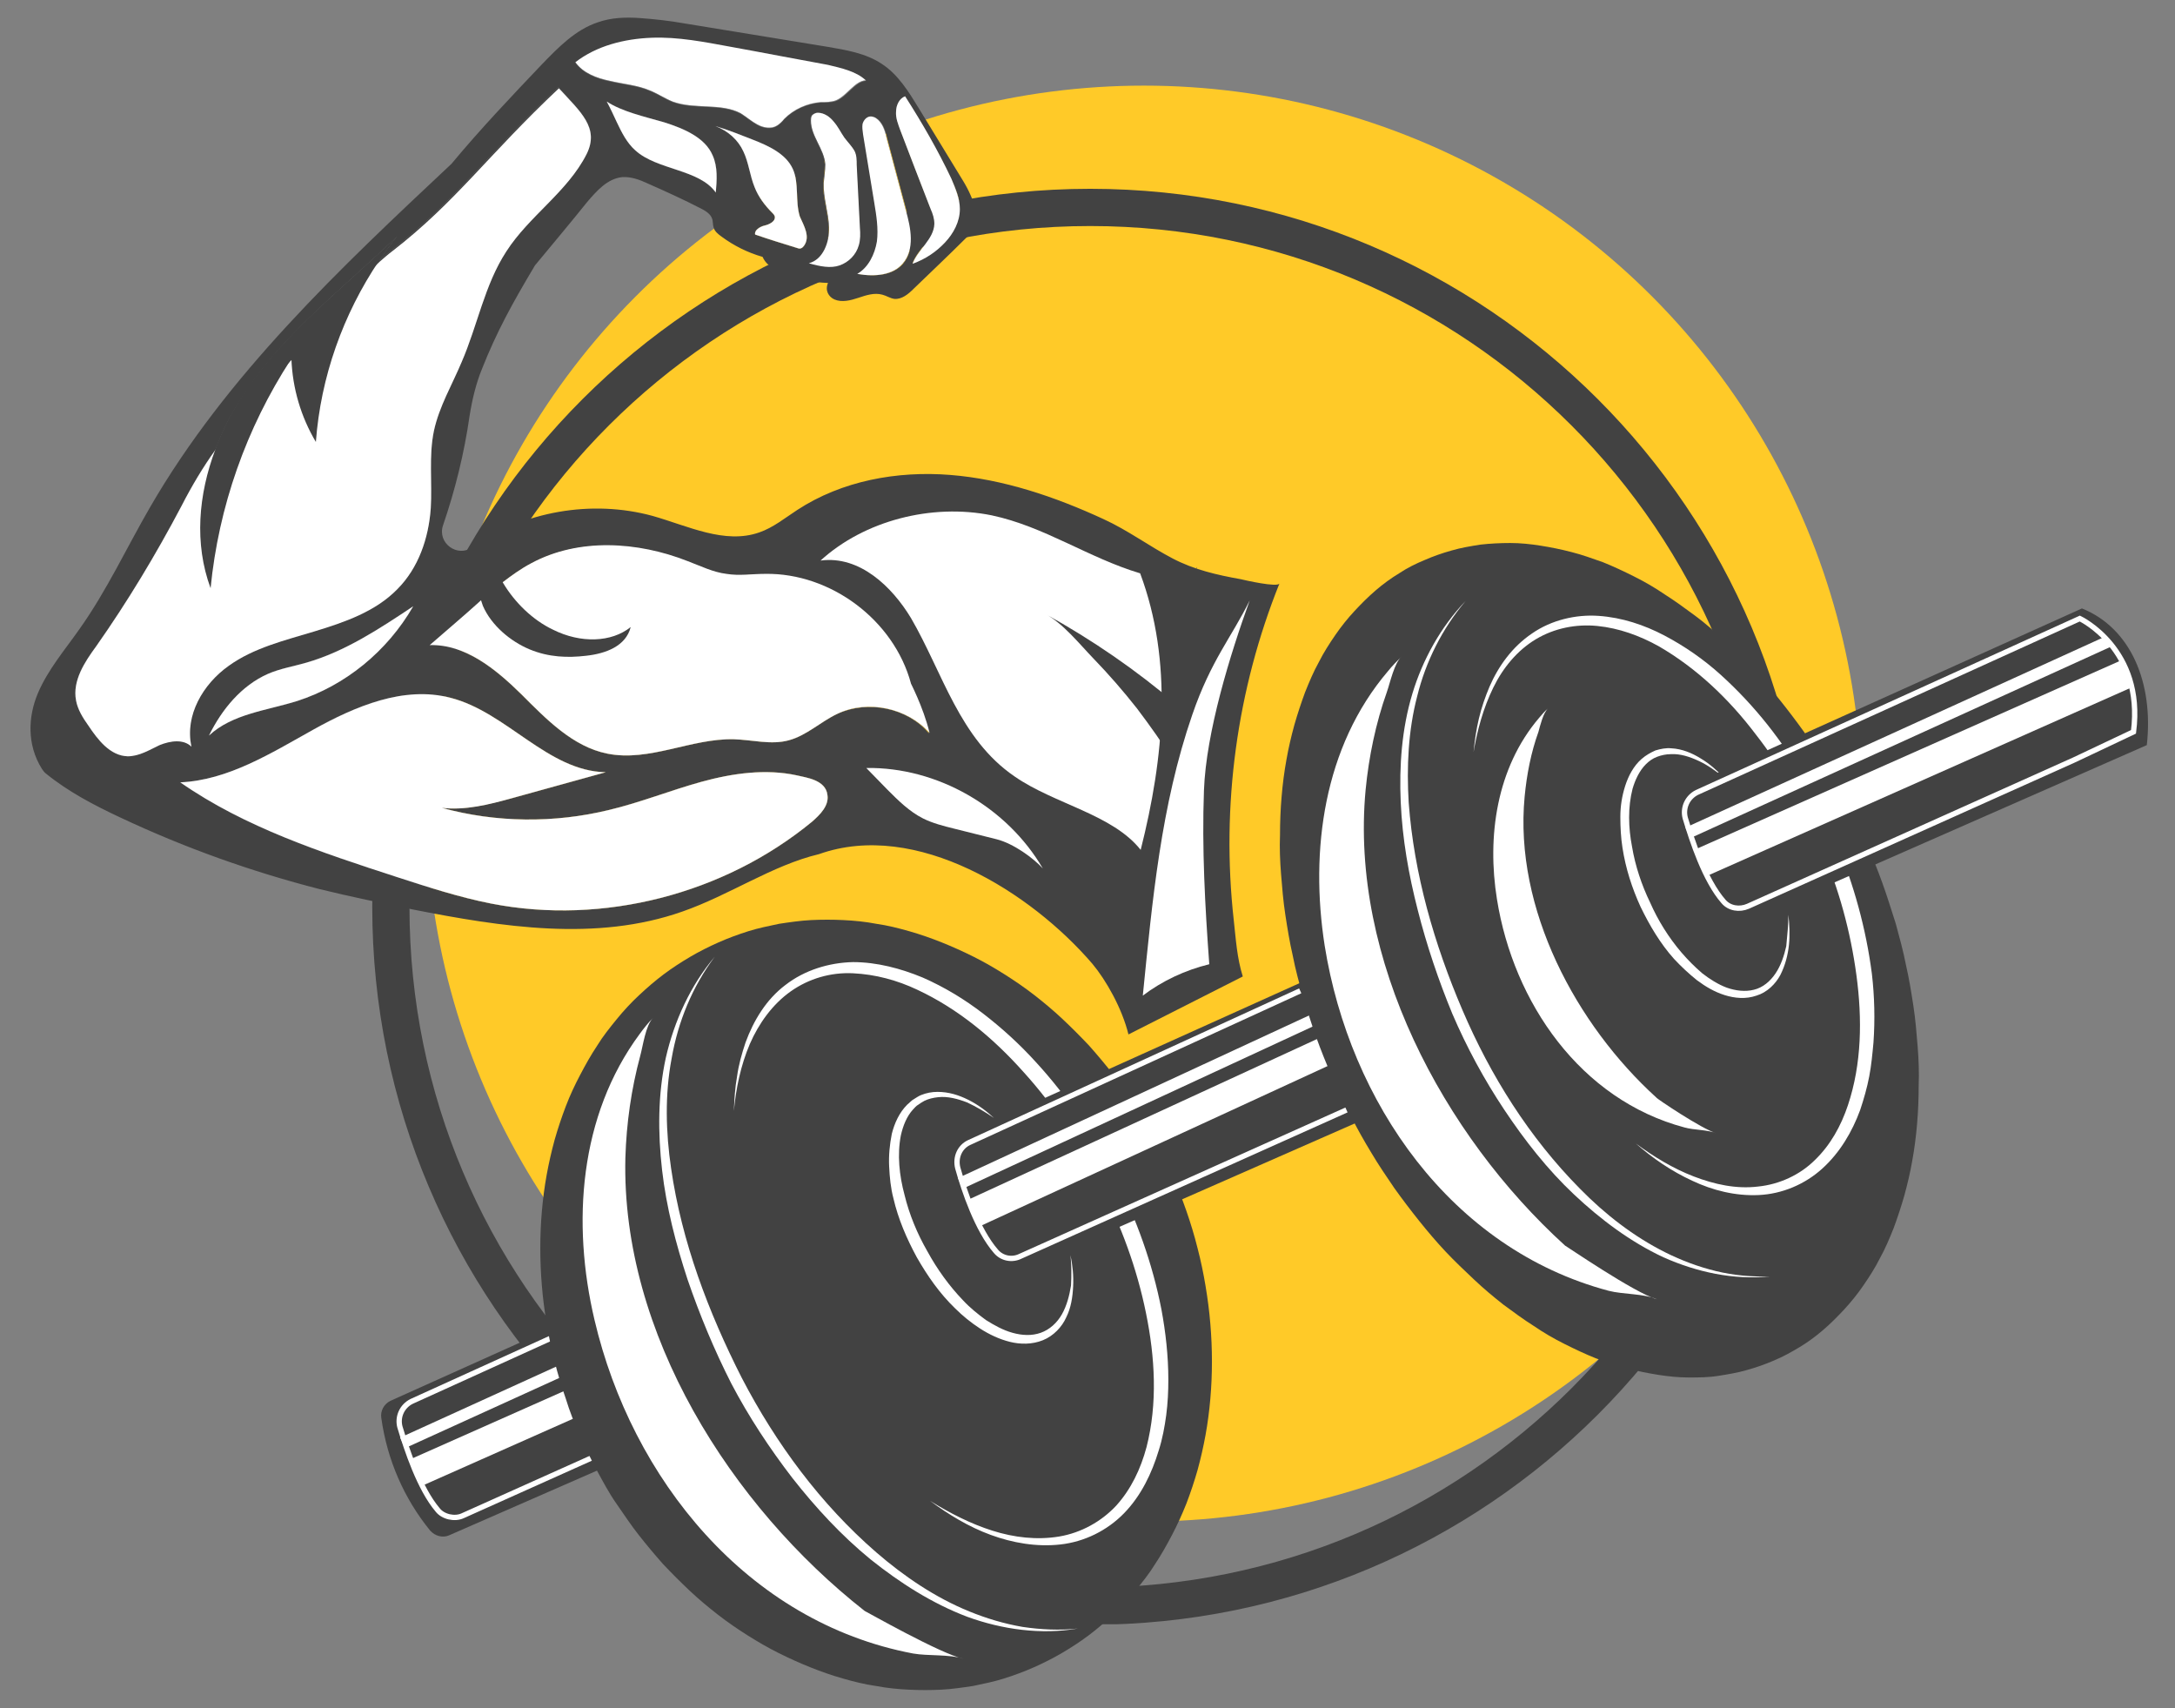 <?xml version="1.0" encoding="utf-8"?>
<!-- Generator: Adobe Illustrator 23.0.2, SVG Export Plug-In . SVG Version: 6.00 Build 0)  -->
<svg version="1.1" xmlns="http://www.w3.org/2000/svg" xmlns:xlink="http://www.w3.org/1999/xlink" x="0px" y="0px"
	 viewBox="0 0 409 321.2" style="enable-background:new 0 0 409 321.2;" xml:space="preserve">
<rect x="0" y="0" width="409" height="321.2" fill="#808080" stroke="none"/>
<style type="text/css">
	.st0{display:none;}
	.st1{display:inline;}
	.st2{clip-path:url(#SVGID_2_);}
	.st3{clip-path:url(#SVGID_4_);}
	.st4{fill:#757575;}
	.st5{clip-path:url(#SVGID_6_);}
	.st6{clip-path:url(#SVGID_8_);}
	.st7{fill:none;stroke:#FFFFFF;stroke-width:14;}
	.st8{clip-path:url(#SVGID_10_);}
	.st9{fill:#FFCA28;}
	.st10{display:inline;fill:#FFCA28;}
	.st11{display:inline;fill:#FFFFFF;}
	.st12{display:inline;fill:#FFCA28;stroke:#FFFFFF;stroke-width:2.179;stroke-miterlimit:10;}
	.st13{clip-path:url(#SVGID_12_);}
	.st14{fill:none;stroke:#FFFFFF;stroke-width:5.448;stroke-miterlimit:10;}
	.st15{display:inline;fill:none;stroke:#FFFFFF;stroke-miterlimit:10;}
	.st16{display:inline;fill:#FFCA28;stroke:#FFFFFF;stroke-width:5.448;stroke-miterlimit:10;}
	.st17{clip-path:url(#SVGID_14_);}
	.st18{fill:none;stroke:#FFFFFF;stroke-width:2.179;stroke-miterlimit:10;}
	.st19{clip-path:url(#SVGID_16_);}
	.st20{clip-path:url(#SVGID_18_);}
	.st21{fill:none;stroke:#FFFFFF;stroke-miterlimit:10;}
	.st22{clip-path:url(#SVGID_20_);}
	.st23{clip-path:url(#SVGID_22_);}
	.st24{clip-path:url(#SVGID_24_);}
	.st25{clip-path:url(#SVGID_26_);}
	.st26{fill:none;stroke:#424242;stroke-width:14;}
	.st27{clip-path:url(#SVGID_28_);}
	.st28{fill:#424242;}
	.st29{fill:#FFFFFF;}
	.st30{fill:#424242;stroke:#FFFFFF;stroke-width:2.179;stroke-miterlimit:10;}
	.st31{clip-path:url(#SVGID_30_);}
	.st32{fill:#424242;stroke:#FFFFFF;stroke-width:5.448;stroke-miterlimit:10;}
	.st33{clip-path:url(#SVGID_32_);}
	.st34{clip-path:url(#SVGID_34_);}
	.st35{clip-path:url(#SVGID_36_);}
</style>
<g id="Camada_1" class="st0">
	<g class="st1">
		<defs>
			<rect id="SVGID_1_" x="80.1" y="16.1" width="269.9" height="269.9"/>
		</defs>
		<clipPath id="SVGID_2_">
			<use xlink:href="#SVGID_1_"  style="overflow:visible;"/>
		</clipPath>
		<g class="st2">
			<g>
				<defs>
					<circle id="SVGID_3_" cx="215.1" cy="151.1" r="135"/>
				</defs>
				<clipPath id="SVGID_4_">
					<use xlink:href="#SVGID_3_"  style="overflow:visible;"/>
				</clipPath>
				<g class="st3">
					<path class="st4" d="M80.1,16.1H350V286H80.1V16.1z"/>
				</g>
			</g>
		</g>
	</g>
	<g class="st1">
		<defs>
			<rect id="SVGID_5_" x="70" y="35.5" width="269.9" height="269.9"/>
		</defs>
		<clipPath id="SVGID_6_">
			<use xlink:href="#SVGID_5_"  style="overflow:visible;"/>
		</clipPath>
		<g class="st5">
			<g>
				<defs>
					<path id="SVGID_7_" d="M205,35.5c-74.5,0-135,60.4-135,135s60.4,135,135,135s135-60.4,135-135S279.5,35.5,205,35.5z"/>
				</defs>
				<clipPath id="SVGID_8_">
					<use xlink:href="#SVGID_7_"  style="overflow:visible;"/>
				</clipPath>
				<g class="st6">
					<path class="st7" d="M205,35.5c-74.5,0-135,60.4-135,135s60.4,135,135,135s135-60.4,135-135S279.5,35.5,205,35.5z"/>
				</g>
			</g>
		</g>
	</g>
	<g class="st1">
		<defs>
			<rect id="SVGID_9_" x="5.7" y="3.1" width="236" height="192.5"/>
		</defs>
		<clipPath id="SVGID_10_">
			<use xlink:href="#SVGID_9_"  style="overflow:visible;"/>
		</clipPath>
		<g class="st8">
			<path class="st9" d="M240.6,109.7c-0.3,0.8-6.5-0.6-7.3-0.8c-4.5-0.8-8.8-1.8-12.8-3.9c-4.4-2.3-8.4-5.3-13-7.4
				c-9.1-4.2-18.8-7.5-28.8-8.3c-10-0.8-20.4,1.1-28.8,6.6c-2.3,1.5-4.5,3.3-7.1,4.2c-6.5,2.3-13.4-1.2-20.1-3.1
				c-11.4-3.1-24.2-0.9-33.9,5.9c-2.8,2-6.6-0.8-5.5-4.1c2.3-6.7,4-13.6,5-20.6c0.5-3.1,1.2-6.1,2.4-9c2.7-6.8,5.6-12.1,9.9-19.3
				c3.3-4,6.6-7.9,9.8-11.9c1.8-2.1,3.8-4.4,6.6-4.7c1.7-0.1,3.3,0.5,4.8,1.2c3.4,1.5,6.7,3,10,4.7c0.8,0.4,1.8,1,2.1,1.9
				c0.2,0.5,0.1,1.1,0.3,1.7c0.2,0.7,0.8,1.2,1.5,1.7c2.3,1.7,4.9,3,7.7,3.8c0.8,1.8,2.7,2.9,4.8,2c1.7,2.5,4.9,2.8,7.5,2.9
				c-0.6,1.4,0.1,2.6,1.2,3.1c1.4,0.6,3,0.2,4.5-0.3c1.5-0.5,3-1,4.5-0.6c0.8,0.2,1.5,0.7,2.3,0.8c1.4,0.1,2.6-0.9,3.6-1.9
				c3.2-3.1,6.5-6.2,9.7-9.4c1-0.9,1.9-1.9,2.2-3.2c0.1-0.6,0.1-1.2-0.1-1.8c-0.5-2.1-1.4-4.1-2.5-5.9l-8.3-13.6
				c-1.9-3.1-3.9-6.4-7-8.4c-3-2-6.7-2.6-10.2-3.2l-26.9-4.4c-2.8-0.5-5.6-0.8-8.3-1c-2.7-0.2-5.5-0.1-8,0.8
				c-4.2,1.4-7.4,4.7-10.5,7.9c-5.8,6.1-11.6,12.2-17,18.7c-21,19.7-42.3,39.7-56.7,64.6c-4.4,7.6-8.1,15.6-13.2,22.8
				c-2.8,4-6,7.7-7.9,12.2c-1.8,4.3-2.1,9.6,0.8,14.2c0.2,0.3,0.5,0.7,0.8,0.9c4.2,3.4,9,5.9,13.9,8.2c12.1,5.7,24.7,10.2,37.6,13.5
				c5.7,1.4,11.6,2.6,17.4,3.8c16.8,3.3,34.5,6.1,50.7,0.4c8.9-3.1,16.9-8.7,25.7-10.8c18.3-6.5,39.9,7.2,51.4,20.6
				c2.6,3.1,5.6,8.4,6.8,13.3l21.5-10.9c-1.1-3.5-1.3-7-1.7-10.6C229.6,151.5,232.6,129.6,240.6,109.7z M134.6,36.2
				c-3.1-4.4-11-4.2-15.1-7.9c-1.6-1.4-2.6-3.4-3.5-5.3c-0.6-1.3-1.2-2.6-1.9-3.9c2.9,1.9,7,2.8,10.8,3.9c3.8,1.2,7.7,2.9,9.1,6.2
				C135,31.4,134.8,33.9,134.6,36.2z M151.2,46.2c-0.1,0.2-0.3,0.4-0.6,0.5c-0.3,0.1-0.5,0-0.8-0.1c-2.6-0.8-5.2-1.6-7.8-2.5
				c-0.2-0.8,0.9-1.5,1.8-1.7c0.9-0.2,2.1-0.8,1.9-1.6c0-0.3-0.3-0.6-0.5-0.8c-1.4-1.4-2.6-3-3.3-4.8c-0.9-2.2-1.1-4.6-2.1-6.7
				c-1-2.2-2.9-3.9-5.3-4.8c2.7,0.8,4.8,1.7,6.9,2.5c3.1,1.2,6.4,2.7,7.7,5.6c1.2,2.7,0.4,6,1.3,8.9
				C151.2,42.5,152.4,44.5,151.2,46.2z M157.9,49.9c-1.7,0.6-3.7,0.2-5.8-0.4c2.7-0.7,3.9-4,3.7-6.8c-0.1-2.8-1.1-5.5-1-8.3
				c0.1-1.2,0.3-2.3,0.3-3.5c-0.2-2.9-2.7-5.3-2.7-8.2c0-0.3,0-0.7,0.2-1c0.3-0.3,0.7-0.5,1.1-0.5c1.2,0,2.3,0.8,3,1.7
				c0.8,0.9,1.3,2,2,3c0.6,0.8,1.4,1.6,1.9,2.5c0.4,0.8,0.4,1.7,0.4,2.6c0.2,3.9,0.4,7.8,0.6,11.8c0.1,1.1,0.1,2.3-0.2,3.3
				C161.1,47.9,159.7,49.3,157.9,49.9z M170.2,18.2c3.2,5,6.2,10.2,8.7,15.5c0.8,1.8,1.6,3.6,1.6,5.5c0,2.4-1.2,4.6-2.8,6.3
				c-1.6,1.7-3.6,3.1-6.1,4c1-2.7,4-4.6,4.1-7.5c0-1-0.3-1.9-0.7-2.8c-1.9-4.9-3.8-9.8-5.7-14.8c-0.4-1.1-0.9-2.3-0.8-3.5
				C168.5,19.9,169.1,18.7,170.2,18.2z M164.8,22.2c1.2,0.8,1.7,2.3,2,3.7c1.2,4.5,2.4,9,3.6,13.5c0.9,3.4,1.7,7.5-0.6,10.2
				c-1.8,2.1-5.1,2.5-8.5,1.9c2.1-1.2,3.3-3.7,3.7-6.1c0.3-2.4-0.1-4.9-0.5-7.3c-0.7-4.3-1.4-8.6-2.1-12.8c-0.1-0.7-0.2-1.4-0.1-2
				c0.2-0.7,0.7-1.3,1.4-1.4C164,21.8,164.4,22,164.8,22.2z M122.5,7.3c5-0.2,10,0.7,14.9,1.7c6.1,1.1,12.2,2.3,18.3,3.4
				c2.6,0.5,5.3,1,7.2,2.8c-2.1,0.1-3.6,3-5.7,3.8c-0.9,0.3-1.9,0.3-2.9,0.3c-2.5,0.2-5,1.3-6.8,3.1c-0.4,0.5-0.9,1-1.4,1.3
				c-1.1,0.7-2.6,0.4-3.7-0.2c-1.1-0.6-2-1.4-3.1-2.1c-3.7-2-8.7-0.7-12.8-2.2c-1.5-0.6-2.8-1.5-4.3-2.1c-2.3-1-5-1.2-7.5-1.8
				c-2.5-0.5-5.1-1.5-6.5-3.5C112.2,8.8,117.4,7.4,122.5,7.3z M30,140.1c-1.9,0.9-3.8,2.1-6,2.1c-3.3-0.1-5.6-3.1-7.4-5.8
				c-1-1.4-2-3-2.3-4.7c-0.7-3.7,1.6-7.2,3.8-10.2c5.9-8.4,11.2-17.2,16-26.3c2-3.9,4.1-7.4,6.4-10.6c1.5-4.1,3.6-8,6.1-11.5
				C54,62.2,64.8,54,74.6,44.5c-1.2,1.5-2.3,3-3.3,4.5c0.8-0.7,1.6-1.4,2.4-2c11.9-9.2,18-18.1,31.3-30.6c4.1,4.6,7.8,7.6,5.3,12.5
				c-3.6,7.1-10.8,11.6-15.1,18.3c-4.1,6.3-5.4,13.9-8.4,20.8c-1.8,4.3-4.2,8.3-5.2,12.9c-1,4.8-0.3,9.7-0.6,14.6
				c-0.4,5.6-2.3,11.2-6.3,15.2c-4.1,4.2-9.9,6.2-15.5,7.9c-5.6,1.7-11.5,3.1-16.2,6.5c-4.8,3.4-8.3,9.3-7,15.2
				C34.5,138.9,31.9,139.2,30,140.1z M77.7,114c-4.9,8.5-12.8,14.9-21.8,17.8c-5.7,1.8-12.2,2.4-16.6,6.5c2.5-4.9,6.1-9.4,11.1-11.6
				c2.3-1,4.8-1.4,7.2-2.1C64.9,122.5,71.4,118.2,77.7,114z M152.7,154.5c-16.5,13.6-39.3,19.5-60.3,15.4c-6.1-1.2-11.9-3.1-17.8-5
				c-14.1-4.6-28.5-9.3-40.7-17.8c9.1-0.4,17.1-5.5,25-9.9c7.9-4.4,17.1-8.3,25.8-6c10.6,2.7,18.3,13.8,29.2,14
				c-5.9,1.6-11.8,3.3-17.7,4.9c-4.3,1.1-8.7,2.3-13.1,1.8c10.2,2.8,21.1,2.9,31.4,0.4c5.9-1.4,11.6-3.7,17.4-5.3
				c5.9-1.6,12.1-2.5,18-1.2c1.6,0.4,5.4,0.8,5.7,3.7C155.9,151.5,154.2,153.2,152.7,154.5z M157.5,134.2c-3.2,1.5-5.8,4.1-9.2,5
				c-3.3,0.9-6.8-0.1-10.3-0.2c-8-0.2-15.9,4.3-23.8,2.7c-6.5-1.3-11.5-6.5-16.2-11.2c-4.8-4.7-10.5-9.4-17.2-9.2
				c3.1-2.7,6.3-5.4,9.4-8.2c0,0,0.1-0.1,0.1-0.1c-1.1-3.5-0.1-7.1,2-8.1c0.5,1.6,1.2,3.2,2.1,4.7c1.7-1.3,3.5-2.6,5.4-3.6
				c8.9-4.8,20-4.1,29.4-0.4c2.4,0.9,4.8,2.1,7.3,2.4c2.4,0.4,4.8,0,7.3,0c12.3-0.2,24.2,8.7,27.4,20.6c-0.4-0.5,2.2,4.2,3.5,9.3
				C170.7,133.1,163.3,131.6,157.5,134.2z"/>
		</g>
	</g>
	<path class="st10" d="M77.7,114c-4.9,8.5-12.8,14.9-21.8,17.8c-5.7,1.8-12.2,2.4-16.6,6.5c2.5-4.9,6.1-9.4,11.1-11.6
		c2.3-1,4.8-1.4,7.2-2.1C64.9,122.5,71.4,118.2,77.7,114z"/>
	<path class="st10" d="M110.3,29c-3.6,7.1-10.8,11.6-15.1,18.3c-4.1,6.3-5.4,13.9-8.4,20.8c-1.8,4.3-4.2,8.3-5.2,12.9
		c-1,4.8-0.3,9.7-0.6,14.6c-0.4,5.6-2.3,11.2-6.3,15.2c-4.1,4.2-9.9,6.2-15.5,7.9c-5.6,1.7-11.5,3.1-16.2,6.5
		c-4.8,3.4-8.3,9.3-7,15.2c-1.5-1.5-4-1.1-6-0.3c-1.9,0.9-3.8,2.1-6,2.1c-3.3-0.1-5.6-3.1-7.4-5.8c-1-1.4-2-3-2.3-4.7
		c-0.7-3.7,1.6-7.2,3.8-10.2c5.9-8.4,11.2-17.2,16-26.3c2-3.9,4.1-7.4,6.4-10.6c1.5-4.1,3.6-8,6.1-11.5C54,62.2,64.8,54,74.6,44.5
		c-1.2,1.5-2.3,3-3.3,4.5c0.8-0.7,1.6-1.4,2.4-2c11.9-9.2,18-18.1,31.3-30.6C109.1,21,112.8,24,110.3,29z"/>
	<path class="st10" d="M134.6,36.2c-3.1-4.4-11-4.2-15.1-7.9c-1.6-1.4-2.6-3.4-3.5-5.3c-0.6-1.3-1.2-2.6-1.9-3.9
		c2.9,1.9,7,2.8,10.8,3.9c3.8,1.2,7.7,2.9,9.1,6.2C135,31.4,134.8,33.9,134.6,36.2z"/>
	<path class="st10" d="M151.2,46.2c-0.1,0.2-0.3,0.4-0.6,0.5c-0.3,0.1-0.5,0-0.8-0.1c-2.6-0.8-5.2-1.6-7.8-2.5
		c-0.2-0.8,0.9-1.5,1.8-1.7c0.9-0.2,2.1-0.8,1.9-1.6c0-0.3-0.3-0.6-0.5-0.8c-1.4-1.4-2.6-3-3.3-4.8c-0.9-2.2-1.1-4.6-2.1-6.7
		c-1-2.2-2.9-3.9-5.3-4.8c2.7,0.8,4.8,1.7,6.9,2.5c3.1,1.2,6.4,2.7,7.7,5.6c1.2,2.7,0.4,6,1.3,8.9C151.2,42.5,152.4,44.5,151.2,46.2
		z"/>
	<path class="st10" d="M152.7,154.5c-16.5,13.6-39.3,19.5-60.3,15.4c-6.1-1.2-11.9-3.1-17.8-5c-14.1-4.6-28.5-9.3-40.7-17.8
		c9.1-0.4,17.1-5.5,25-9.9c7.9-4.4,17.1-8.3,25.8-6c10.6,2.7,18.3,13.8,29.2,14c-5.9,1.6-11.8,3.3-17.7,4.9
		c-4.3,1.1-8.7,2.3-13.1,1.8c10.2,2.8,21.1,2.9,31.4,0.4c5.9-1.4,11.6-3.7,17.4-5.3c5.9-1.6,12.1-2.5,18-1.2
		c1.6,0.4,5.4,0.8,5.7,3.7C155.9,151.5,154.2,153.2,152.7,154.5z"/>
	<path class="st10" d="M162.8,15.1c-2.1,0.1-3.6,3-5.7,3.8c-0.9,0.3-1.9,0.3-2.9,0.3c-2.5,0.2-5,1.3-6.8,3.1c-0.4,0.5-0.9,1-1.4,1.3
		c-1.1,0.7-2.6,0.4-3.7-0.2c-1.1-0.6-2-1.4-3.1-2.1c-3.7-2-8.7-0.7-12.8-2.2c-1.5-0.6-2.8-1.5-4.3-2.1c-2.3-1-5-1.2-7.5-1.8
		c-2.5-0.5-5.1-1.5-6.5-3.5c4-3.1,9.2-4.4,14.3-4.6c5-0.2,10,0.7,14.9,1.7c6.1,1.1,12.2,2.3,18.3,3.4
		C158.2,12.8,161,13.4,162.8,15.1z"/>
	<path class="st10" d="M161.5,46.1c-0.5,1.8-1.9,3.2-3.6,3.8c-1.7,0.6-3.7,0.2-5.8-0.4c2.7-0.7,3.9-4,3.7-6.8
		c-0.1-2.8-1.1-5.5-1-8.3c0.1-1.2,0.3-2.3,0.3-3.5c-0.2-2.9-2.7-5.3-2.7-8.2c0-0.3,0-0.7,0.2-1c0.3-0.3,0.7-0.5,1.1-0.5
		c1.2,0,2.3,0.8,3,1.7c0.8,0.9,1.3,2,2,3c0.6,0.8,1.4,1.6,1.9,2.5c0.4,0.8,0.4,1.7,0.4,2.6c0.2,3.9,0.4,7.8,0.6,11.8
		C161.8,43.9,161.8,45.1,161.5,46.1z"/>
	<path class="st10" d="M169.7,49.6c-1.8,2.1-5.1,2.5-8.5,1.9c2.1-1.2,3.3-3.7,3.7-6.1c0.3-2.4-0.1-4.9-0.5-7.3
		c-0.7-4.3-1.4-8.6-2.1-12.8c-0.1-0.7-0.2-1.4-0.1-2c0.2-0.7,0.7-1.3,1.4-1.4c0.4,0,0.8,0.1,1.1,0.3c1.2,0.8,1.7,2.3,2,3.7
		c1.2,4.5,2.4,9,3.6,13.5C171.3,42.9,172.1,46.9,169.7,49.6z"/>
	<path class="st10" d="M174.8,137.8c-4.2-4.7-11.6-6.3-17.3-3.6c-3.2,1.5-5.8,4.1-9.2,5c-3.3,0.9-6.8-0.1-10.3-0.2
		c-8-0.2-15.9,4.3-23.8,2.7c-6.5-1.3-11.5-6.5-16.2-11.2c-4.8-4.7-10.5-9.4-17.2-9.2c3.1-2.7,6.3-5.4,9.4-8.2c0,0,0.1-0.1,0.1-0.1
		c-1.1-3.5-0.1-7.1,2-8.1c0.5,1.6,1.2,3.2,2.1,4.7c1.7-1.3,3.5-2.6,5.4-3.6c8.9-4.8,20-4.1,29.4-0.4c2.4,0.9,4.8,2.1,7.3,2.4
		c2.4,0.4,4.8,0,7.3,0c12.3-0.2,24.2,8.7,27.4,20.6C171,128,173.6,132.8,174.8,137.8z"/>
	<path class="st10" d="M180.5,39.3c0,2.4-1.2,4.6-2.8,6.3c-1.6,1.7-3.6,3.1-6.1,4c1-2.7,4-4.6,4.1-7.5c0-1-0.3-1.9-0.7-2.8
		c-1.9-4.9-3.8-9.8-5.7-14.8c-0.4-1.1-0.9-2.3-0.8-3.5c0-1.2,0.6-2.5,1.7-2.9c3.2,5,6.2,10.2,8.7,15.5
		C179.7,35.5,180.5,37.4,180.5,39.3z"/>
	<path class="st11" d="M214.5,159.8c-5.3-6.7-16.2-8.6-23.7-13.8c-10.4-7.1-13.5-19.5-19.5-29.8c-3.5-5.8-9.6-11.8-17-10.8
		c8.2-7.5,20.9-10.8,32.2-8.5c9.9,2.1,18.2,8,27.9,10.9C220.6,124.4,218.9,142.4,214.5,159.8z"/>
	<path class="st11" d="M174.8,137.8c-4.2-4.7-11.6-6.3-17.3-3.6c-3.2,1.5-5.8,4.1-9.2,5c-3.3,0.9-6.8-0.1-10.3-0.2
		c-8-0.2-15.9,4.3-23.8,2.7c-6.5-1.3-11.5-6.5-16.2-11.2c-4.8-4.7-10.5-9.4-17.2-9.2c3.1-2.7,6.3-5.4,9.4-8.2c0,0,0.1-0.1,0.1-0.1
		c1.4-1.2,2.7-2.4,4.2-3.5c1.7-1.3,3.5-2.6,5.4-3.6c8.9-4.8,20-4.1,29.4-0.4c2.4,0.9,4.8,2.1,7.3,2.4c2.4,0.4,4.8,0,7.3,0
		c12.3-0.2,24.2,8.7,27.4,20.6C171,128,173.6,132.8,174.8,137.8z"/>
	<path class="st11" d="M152.7,154.5c-16.5,13.6-39.3,19.5-60.3,15.4c-6.1-1.2-11.9-3.1-17.8-5c-14.1-4.6-28.5-9.3-40.7-17.8
		c9-0.4,17.1-5.5,25-9.9c7.9-4.4,17.1-8.3,25.8-6c10.6,2.7,18.3,13.8,29.2,14c-5.9,1.6-11.8,3.3-17.7,4.9c-4.3,1.2-8.7,2.3-13.1,1.8
		c10.2,2.8,21.1,2.9,31.4,0.4c5.9-1.4,11.6-3.7,17.4-5.3c5.8-1.6,12.1-2.5,18-1.2c1.6,0.4,5.4,0.8,5.7,3.7
		C155.9,151.5,154.2,153.2,152.7,154.5z"/>
	<path class="st11" d="M110.3,29c-3.6,7.1-10.8,11.6-15.1,18.3c-4.1,6.3-5.4,13.9-8.4,20.8c-1.8,4.3-4.2,8.3-5.2,12.9
		c-1,4.8-0.3,9.7-0.6,14.6c-0.4,5.6-2.3,11.2-6.3,15.2c-4.1,4.2-9.9,6.2-15.5,7.9c-5.6,1.7-11.5,3.1-16.2,6.5
		c-4.8,3.4-8.3,9.3-7,15.2c-1.5-1.5-4-1.1-6-0.3c-1.9,0.9-3.8,2.1-6,2.1c-3.3-0.1-5.6-3.1-7.4-5.8c-1-1.4-2-3-2.3-4.7
		c-0.7-3.7,1.6-7.2,3.8-10.2c5.9-8.4,11.2-17.2,16-26.3c2-3.9,4.1-7.4,6.4-10.6c4.2-6,8.8-11.3,14.3-16.9c0,0,0,0,0.1-0.1
		c0.3-0.3,0.6-0.6,0.9-0.9c5.2-5.3,10-12.4,15.6-17.5c0.8-0.7,1.6-1.4,2.4-2c11.9-9.2,18-18.1,31.3-30.6C109.1,21,112.8,24,110.3,29
		z"/>
	<path class="st11" d="M77.7,114c-4.9,8.5-12.8,14.9-21.8,17.8c-5.7,1.8-12.2,2.4-16.6,6.5c2.4-4.9,6.1-9.4,11.1-11.6
		c2.3-1,4.8-1.4,7.2-2.1C64.9,122.5,71.4,118.2,77.7,114z"/>
	<path class="st11" d="M134.6,36.2c-3.1-4.4-11-4.2-15.1-7.9c-1.6-1.4-2.6-3.4-3.5-5.3c-0.6-1.3-1.2-2.6-1.9-3.9
		c2.9,1.9,7,2.8,10.8,3.9c3.8,1.2,7.7,2.9,9.1,6.2C135,31.4,134.8,33.9,134.6,36.2z"/>
	<path class="st11" d="M151.2,46.2c-0.2,0.2-0.3,0.4-0.6,0.5c-0.3,0.1-0.5,0-0.8-0.1c-2.6-0.8-5.2-1.6-7.8-2.5
		c-0.2-0.8,0.9-1.5,1.8-1.7c0.9-0.2,2-0.8,1.9-1.6c0-0.3-0.3-0.6-0.5-0.8c-1.4-1.4-2.6-3-3.3-4.8c-0.9-2.2-1.1-4.6-2.1-6.7
		c-1-2.2-2.9-3.9-5.3-4.8c2.7,0.8,4.8,1.7,6.9,2.5c3.1,1.2,6.4,2.7,7.7,5.6c1.2,2.7,0.4,6,1.3,8.9C151.2,42.5,152.4,44.5,151.2,46.2
		z"/>
	<path class="st11" d="M161.5,46.1c-0.5,1.8-1.9,3.2-3.6,3.8c-1.7,0.6-3.7,0.2-5.8-0.4c2.7-0.7,3.9-4,3.8-6.8
		c-0.1-2.8-1.1-5.5-1-8.3c0.1-1.2,0.3-2.3,0.3-3.5c-0.2-2.9-2.7-5.3-2.7-8.2c0-0.3,0-0.7,0.2-1c0.3-0.3,0.7-0.5,1.1-0.5
		c1.2,0,2.3,0.8,3,1.7c0.8,0.9,1.3,2,2,3c0.6,0.8,1.4,1.6,1.9,2.5c0.4,0.8,0.4,1.7,0.4,2.6c0.2,3.9,0.4,7.8,0.6,11.8
		C161.8,43.9,161.8,45.1,161.5,46.1z"/>
	<path class="st11" d="M169.7,49.6c-1.8,2.1-5.1,2.5-8.5,1.9c2.1-1.2,3.3-3.7,3.7-6.1c0.3-2.4-0.1-4.9-0.5-7.3
		c-0.7-4.3-1.4-8.6-2.1-12.8c-0.1-0.7-0.2-1.4-0.1-2c0.2-0.7,0.7-1.3,1.4-1.4c0.4,0,0.8,0.1,1.1,0.3c1.2,0.8,1.7,2.3,2,3.7
		c1.2,4.5,2.4,9,3.6,13.5C171.3,42.9,172.1,46.9,169.7,49.6z"/>
	<path class="st11" d="M180.5,39.3c0,2.4-1.2,4.6-2.8,6.3c-1.6,1.7-3.6,3.1-6.1,4c1-2.7,4-4.6,4.1-7.5c0-1-0.3-1.9-0.7-2.8
		c-1.9-4.9-3.8-9.8-5.7-14.8c-0.4-1.1-0.9-2.3-0.8-3.5c0-1.2,0.6-2.5,1.7-2.9c3.2,5,6.2,10.2,8.7,15.5
		C179.7,35.5,180.5,37.4,180.5,39.3z"/>
	<path class="st11" d="M162.8,15.1c-2.1,0.1-3.6,3-5.7,3.8c-0.9,0.3-1.9,0.3-2.8,0.3c-2.5,0.2-5,1.3-6.8,3.1c-0.4,0.5-0.9,1-1.4,1.3
		c-1.1,0.7-2.6,0.4-3.7-0.2c-1.1-0.6-2-1.4-3.1-2.1c-3.7-2-8.7-0.7-12.8-2.2c-1.5-0.6-2.8-1.5-4.3-2.1c-2.3-1-5-1.2-7.5-1.8
		c-2.5-0.5-5.1-1.5-6.5-3.5c4-3.1,9.2-4.4,14.3-4.6c5-0.2,10,0.8,14.9,1.7c6.1,1.1,12.2,2.3,18.3,3.4
		C158.2,12.8,161,13.4,162.8,15.1z"/>
	<path class="st10" d="M74.6,44.5c-1.2,1.5-2.3,3-3.3,4.5c-6.8,10.1-11,21.9-11.9,34.1C56.6,78.4,55,73,54.8,67.5v0
		c0,0,0,0.1-0.1,0.1c-8.4,12.9-13.6,27.7-15.1,43c-3.1-8.4-2.3-17.6,0.9-26.1c1.5-4.1,3.6-8,6-11.5C54,62.2,64.8,54,74.6,44.5z"/>
	<path class="st10" d="M118.6,117.9c-0.9,3.6-4.7,5-8.4,5.4c-3.4,0.4-7,0.3-10.6-1.2c-3.6-1.5-7.2-4.5-8.8-8.2
		c-0.1-0.3-0.2-0.6-0.3-0.9c-1.1-3.5-0.2-7.1,2-8.1c0.5,1.6,1.2,3.2,2.1,4.7c2.2,3.7,5.6,7,9.4,8.8C109.2,121,115,120.8,118.6,117.9
		z"/>
	<path class="st10" d="M196.5,115.4c8.9,4.9,17.3,10.7,24.9,17.2c1.8,1.5,3.5,3.1,4.6,5.1c1.1,2.2,1.3,4.7,1.4,7.1
		c0.1,2.8,0.5,6.3-0.4,9c-2.6-1.7-4.4-7.7-6.1-10.4c-2.2-3.5-4.6-6.9-7.1-10.2c-2.6-3.3-5.3-6.4-8.2-9.4
		C203,121.1,199.9,117.2,196.5,115.4z"/>
	<path class="st10" d="M71.7,266.6c1.1,7.9,4.3,15.2,9.2,21.2c0.9,1,2.3,1.4,3.5,0.9l77.5-33.9c1.3-11.7-3-21.9-12.2-25.7
		l-76.3,34.3C72.2,264,71.5,265.3,71.7,266.6z"/>
	<path class="st12" d="M75.7,271.3l79.1-36"/>
	<path class="st10" d="M78.2,276.9l80.2-35.6"/>
	<g class="st1">
		<defs>
			<rect id="SVGID_11_" x="5" y="159.7" width="235.3" height="178.5"/>
		</defs>
		<clipPath id="SVGID_12_">
			<use xlink:href="#SVGID_11_"  style="overflow:visible;"/>
		</clipPath>
		<g class="st13">
			<path class="st14" d="M78.2,276.9l80.2-35.6"/>
		</g>
	</g>
	<path class="st15" d="M148.3,257.5L87,285c-1.5,0.7-3.7,0.2-4.7-1.1c-3.4-4-5.8-11.3-7.1-15.6c-0.5-1.9,0.4-3.9,2.2-4.8l72-32.7
		c0,0,12.1,5.7,10.1,21.3L148.3,257.5z"/>
	<path class="st10" d="M220.4,220.9c1,2.2,1.9,4.5,2.7,6.8c0.8,2.3,1.5,4.6,2.1,7c0.6,2.3,1.1,4.7,1.5,7.1c0.4,2.4,0.7,4.7,0.9,7.1
		c0.2,2.4,0.3,4.7,0.3,7.1s-0.1,4.7-0.3,7s-0.5,4.6-0.9,6.8c-0.4,2.2-0.9,4.4-1.5,6.6c-0.6,2.1-1.3,4.2-2.1,6.3
		c-0.8,2-1.7,4-2.7,5.9s-2,3.7-3.2,5.5c-1.1,1.8-2.4,3.4-3.7,5c-1.3,1.6-2.7,3.1-4.2,4.5c-1.5,1.4-3,2.7-4.6,3.9s-3.3,2.3-5,3.3
		c-1.7,1-3.5,1.9-5.3,2.7c-1.8,0.8-3.7,1.5-5.6,2.1c-1.9,0.6-3.9,1-5.8,1.4c-2,0.3-4,0.6-6,0.7c-2,0.1-4.1,0.1-6.1,0
		c-2.1-0.1-4.1-0.3-6.2-0.7c-2.1-0.3-4.1-0.8-6.2-1.4c-2.1-0.6-4.1-1.3-6.1-2.1c-2-0.8-4-1.7-6-2.7c-2-1-3.9-2.1-5.8-3.3
		c-1.9-1.2-3.8-2.5-5.6-3.9c-1.8-1.4-3.6-2.9-5.3-4.5c-1.7-1.6-3.4-3.3-5-5c-1.6-1.8-3.1-3.6-4.6-5.5c-1.5-1.9-2.8-3.9-4.2-5.9
		s-2.5-4.1-3.7-6.3c-1.1-2.1-2.2-4.3-3.2-6.6c-1-2.2-1.9-4.5-2.6-6.8c-0.8-2.3-1.5-4.6-2.1-7c-0.6-2.3-1.1-4.7-1.5-7.1
		c-0.4-2.4-0.7-4.7-0.9-7.1c-0.2-2.4-0.3-4.7-0.3-7.1s0.1-4.7,0.3-7s0.5-4.6,0.9-6.8c0.4-2.2,0.9-4.4,1.5-6.6
		c0.6-2.1,1.3-4.2,2.1-6.3s1.7-4,2.7-5.9c1-1.9,2-3.7,3.2-5.5c1.1-1.8,2.4-3.4,3.7-5s2.7-3.1,4.2-4.5c1.5-1.4,3-2.7,4.6-3.9
		c1.6-1.2,3.3-2.3,5-3.3c1.7-1,3.5-1.9,5.3-2.7c1.8-0.8,3.7-1.5,5.6-2.1c1.9-0.6,3.9-1,5.8-1.4c2-0.3,4-0.6,6-0.7
		c2-0.1,4.1-0.1,6.1,0c2.1,0.1,4.1,0.3,6.2,0.7c2.1,0.3,4.1,0.8,6.2,1.4c2.1,0.6,4.1,1.3,6.1,2.1c2,0.8,4,1.7,6,2.7
		c2,1,3.9,2.1,5.8,3.3c1.9,1.2,3.8,2.5,5.6,3.9c1.8,1.4,3.6,2.9,5.3,4.5c1.7,1.6,3.4,3.3,5,5c1.6,1.8,3.1,3.6,4.6,5.5
		c1.5,1.9,2.9,3.9,4.2,5.9s2.5,4.1,3.7,6.3C218.4,216.4,219.5,218.6,220.4,220.9z"/>
	<path class="st11" d="M134.4,179.9c-4.2,5.6-6.9,12.2-8.1,19.1c-1.3,6.8-1.1,13.9-0.1,20.7c2,13.8,7,27,13.3,39.4
		c6.4,12.3,14.8,23.7,25.3,32.8c5.2,4.5,11.1,8.5,17.5,11.1c3.2,1.3,6.5,2.3,10,2.9c3.4,0.5,7,0.7,10.4,0.3
		c-6.9,1.2-14.2,0.2-20.8-2.2c-6.6-2.5-12.7-6.4-18.2-10.8c-5.5-4.5-10.3-9.7-14.7-15.3c-4.3-5.6-8.2-11.5-11.5-17.8
		c-3.2-6.3-5.9-12.8-8.2-19.5c-2.2-6.7-4-13.6-4.8-20.6c-0.8-7-0.8-14.2,0.7-21.1C126.8,191.9,129.9,185.2,134.4,179.9z"/>
	<path class="st11" d="M181.2,311.9c-2.7-0.9-6.7-0.5-9.5-1c-31.2-5.9-52.9-32.9-59.9-62.7c-4.3-18.2-2.9-38.4,8.5-53.8
		c0.8-1.1,1.6-2.1,2.5-3c-1.4,1.4-1.9,5.3-2.4,7.1c-1.7,6.3-2.6,12.7-2.8,19.2c-0.8,33,19.9,65.5,45,85.2
		C162.7,302.9,176.9,311,181.2,311.9z"/>
	<path class="st11" d="M138,208.9c0.1-2.2,0.2-4.3,0.6-6.5c0.3-2.2,0.9-4.3,1.6-6.4c1.5-4.1,3.9-8.1,7.5-10.8
		c3.6-2.8,8.2-4.2,12.7-4.3c4.5,0,9,1.2,13.1,2.9c4.1,1.8,7.9,4.1,11.4,6.8c3.5,2.7,6.8,5.7,9.8,9c6,6.5,10.9,13.9,15,21.7
		c4,7.9,7,16.2,8.7,24.9c0.8,4.3,1.3,8.8,1.3,13.2c0,2.2-0.1,4.4-0.4,6.7c-0.3,2.2-0.7,4.4-1.4,6.6c-1.3,4.3-3.3,8.5-6.5,11.8
		c-3.2,3.3-7.5,5.4-12,5.9c-4.5,0.5-9-0.3-13.1-1.8c-4.1-1.5-7.9-3.8-11.4-6.4c3.7,2.3,7.6,4.3,11.7,5.6c4.1,1.3,8.4,1.8,12.6,1.1
		c4.1-0.7,7.9-2.8,10.7-5.8c2.8-3.1,4.6-6.9,5.7-11c2.1-8.2,1.6-16.9-0.1-25.2c-1.7-8.4-4.7-16.5-8.6-24.1
		c-3.9-7.6-8.6-14.8-14.4-21.2c-5.7-6.4-12.3-11.9-20-15.5c-3.8-1.8-7.9-2.9-12.1-3.1c-4.2-0.2-8.3,1-11.7,3.4c-3.4,2.4-6,6-7.7,9.9
		C139.3,200.3,138.4,204.6,138,208.9z"/>
	<path class="st11" d="M201.3,236c0.4,1.9,0.6,3.9,0.5,5.9c-0.1,2-0.4,4-1.3,5.8c-0.8,1.8-2.4,3.5-4.4,4.3c-2,0.8-4.2,0.8-6.2,0.3
		c-2-0.5-3.9-1.4-5.6-2.5c-1.7-1.1-3.3-2.4-4.7-3.8c-2.9-2.8-5.2-6.1-7.2-9.6c-1.9-3.5-3.5-7.2-4.4-11.1c-0.5-1.9-0.7-3.9-0.8-6
		c-0.1-2,0.1-4.1,0.5-6.1c0.5-2,1.4-4,2.9-5.5c0.4-0.3,0.8-0.8,1.2-1c0.5-0.3,0.9-0.6,1.4-0.8c1-0.4,2-0.6,3.1-0.6
		c2.1,0,4,0.6,5.8,1.5c1.8,0.9,3.4,2.1,4.8,3.4c-1.6-1.1-3.3-2.1-5-2.9c-1.8-0.7-3.7-1.2-5.5-1c-0.9,0.1-1.8,0.3-2.6,0.7
		c-0.4,0.2-0.8,0.5-1.1,0.7c-0.4,0.2-0.7,0.6-1,0.9c-1.2,1.3-1.9,3.1-2.3,4.9c-0.7,3.6-0.3,7.5,0.7,11.2c0.9,3.7,2.4,7.3,4.3,10.6
		c1.8,3.3,4.1,6.5,6.7,9.2c1.3,1.4,2.8,2.6,4.3,3.7c1.6,1,3.2,1.9,5,2.4c1.8,0.5,3.6,0.6,5.3,0c1.7-0.6,3.1-1.9,4-3.5
		c0.9-1.6,1.4-3.5,1.7-5.4C201.5,239.9,201.5,237.9,201.3,236z"/>
	<path class="st10" d="M179.5,214.1c1.8,9.1,6.1,18.1,12.3,24.8l75.1-33c-5.1-7.9-9.3-16.6-12.2-25.7L179.5,214.1z"/>
	<path class="st12" d="M180.6,222.5l68-31.5"/>
	<path class="st16" d="M183.1,228.1l68.6-31.6"/>
	<path class="st10" d="M351,158.6c1.1,2.5,2.1,5,3,7.5c0.9,2.5,1.7,5.1,2.5,7.6c0.7,2.6,1.4,5.1,1.9,7.7c0.6,2.6,1,5.1,1.4,7.7
		c0.4,2.6,0.6,5.1,0.8,7.6s0.3,5,0.2,7.4c0,2.5-0.1,4.9-0.3,7.2c-0.2,2.4-0.5,4.7-0.9,6.9c-0.4,2.3-0.9,4.4-1.5,6.6
		c-0.6,2.1-1.3,4.2-2,6.1c-0.8,2-1.6,3.9-2.6,5.7c-0.9,1.8-2,3.5-3.1,5.1c-1.1,1.6-2.3,3.1-3.6,4.5c-1.3,1.4-2.6,2.7-4,3.9
		s-2.9,2.3-4.4,3.2s-3.1,1.8-4.8,2.5c-1.6,0.7-3.3,1.3-5.1,1.8c-1.7,0.5-3.5,0.8-5.4,1.1s-3.7,0.3-5.6,0.3s-3.8-0.2-5.7-0.5
		c-1.9-0.3-3.9-0.7-5.8-1.2c-2-0.5-3.9-1.2-5.9-1.9c-2-0.8-3.9-1.7-5.9-2.7c-2-1-3.9-2.1-5.8-3.4c-1.9-1.2-3.8-2.6-5.7-4
		c-1.9-1.5-3.7-3-5.5-4.7c-1.8-1.7-3.6-3.4-5.3-5.2c-1.7-1.8-3.4-3.8-5-5.8c-1.6-2-3.2-4.1-4.7-6.2c-1.5-2.2-3-4.4-4.3-6.6
		c-1.4-2.3-2.7-4.6-3.9-7c-1.2-2.4-2.4-4.8-3.5-7.3c-1.1-2.5-2.1-5-3-7.5c-0.9-2.5-1.7-5.1-2.5-7.6c-0.7-2.6-1.4-5.1-1.9-7.7
		c-0.6-2.6-1-5.1-1.4-7.7c-0.4-2.6-0.6-5.1-0.8-7.6c-0.2-2.5-0.3-5-0.2-7.4c0-2.4,0.1-4.9,0.3-7.2c0.2-2.4,0.5-4.7,0.9-6.9
		c0.4-2.3,0.9-4.4,1.5-6.6c0.6-2.1,1.3-4.2,2-6.1c0.8-2,1.6-3.9,2.6-5.7c0.9-1.8,2-3.5,3.1-5.1c1.1-1.6,2.3-3.1,3.6-4.5
		c1.3-1.4,2.6-2.7,4-3.9s2.9-2.3,4.4-3.2c1.5-1,3.1-1.8,4.8-2.5c1.6-0.7,3.3-1.3,5.1-1.8c1.7-0.5,3.5-0.8,5.4-1.1
		c1.8-0.2,3.7-0.3,5.6-0.3c1.9,0,3.8,0.2,5.7,0.5c1.9,0.3,3.9,0.7,5.8,1.2c2,0.5,3.9,1.2,5.9,1.9c2,0.8,3.9,1.7,5.9,2.7
		c2,1,3.9,2.1,5.8,3.4c1.9,1.2,3.8,2.6,5.7,4c1.9,1.4,3.7,3,5.5,4.7c1.8,1.7,3.6,3.4,5.3,5.2c1.7,1.8,3.4,3.8,5,5.8
		c1.6,2,3.2,4.1,4.7,6.2c1.5,2.2,3,4.4,4.3,6.6c1.4,2.3,2.7,4.6,3.9,7C348.8,153.7,349.9,156.1,351,158.6z"/>
	<path class="st15" d="M244.5,186.3l-62.2,28.5c-1.8,0.8-2.7,2.8-2.2,4.8c1.2,4.3,3.7,11.7,7.2,15.7c1.1,1.3,3,1.7,4.6,0.9
		l61.3-27.5"/>
	<path class="st11" d="M275.6,113c-4.4,5.2-7.5,11.4-9.1,17.9c-1.7,6.5-2,13.3-1.6,20c1,13.5,4.8,26.6,10.1,39
		c5.3,12.4,12.6,24,22.1,33.6c4.7,4.8,10.1,9,16.1,12c3,1.5,6.2,2.7,9.5,3.5c3.3,0.8,6.7,1.1,10.1,1c-6.8,0.7-13.7-0.8-20-3.6
		c-6.2-2.9-11.8-7.1-16.8-11.8c-5-4.7-9.3-10.2-13.1-15.9c-3.8-5.7-7.1-11.8-9.8-18.1c-2.6-6.3-4.8-12.8-6.5-19.5
		c-1.7-6.6-2.9-13.4-3.2-20.3c-0.3-6.8,0.2-13.8,2.2-20.4C267.5,124.1,270.9,117.9,275.6,113z"/>
	<path class="st11" d="M311.6,244.3c-2.5-1.1-6.4-0.9-9.1-1.6c-29.7-7.9-48.7-35.5-53.4-64.9c-2.8-17.9-0.2-37.4,11.9-51.6
		c0.8-1,1.7-1.9,2.6-2.8c-1.4,1.2-2.2,5-2.8,6.7c-2.1,5.9-3.4,12.2-4,18.4c-3,31.9,14.6,64.9,37.5,85.7
		C294.4,234.2,307.5,243.2,311.6,244.3z"/>
	<path class="st11" d="M322.8,213.1c-1.7-0.7-4.2-0.6-6-1.1c-19.6-5.2-32.2-23.5-35.3-42.9c-1.9-11.8-0.1-24.7,7.9-34.1
		c0.5-0.6,1.1-1.3,1.7-1.8c-0.9,0.8-1.5,3.3-1.8,4.4c-1.4,3.9-2.2,8-2.6,12.2c-2,21.1,9.7,42.9,24.8,56.6
		C311.3,206.4,320,212.3,322.8,213.1z"/>
	<path class="st11" d="M277.1,141.4c0.2-2.1,0.5-4.2,1-6.3c0.5-2.1,1.2-4.1,2-6c1.7-3.9,4.3-7.5,8-10c3.6-2.5,8.2-3.6,12.5-3.3
		c4.4,0.3,8.6,1.7,12.4,3.7c3.8,2,7.4,4.5,10.6,7.4c3.2,2.9,6.1,6,8.8,9.4c5.3,6.7,9.6,14.2,12.9,22.1c3.3,7.9,5.6,16.2,6.7,24.7
		c0.5,4.3,0.6,8.6,0.3,12.9c-0.2,2.2-0.4,4.3-0.8,6.4c-0.4,2.1-1,4.2-1.7,6.3c-1.5,4.1-3.8,8-7.1,11c-3.3,3-7.6,4.8-12,5
		c-4.4,0.2-8.7-0.9-12.5-2.7c-3.9-1.8-7.4-4.2-10.6-7c3.4,2.5,7,4.7,10.9,6.2c3.9,1.5,8,2.4,12.1,1.9c4-0.4,7.9-2.2,10.7-5
		c2.9-2.8,4.9-6.4,6.2-10.3c2.6-7.8,2.7-16.2,1.6-24.4c-1.1-8.2-3.3-16.3-6.6-23.9c-3.2-7.7-7.3-15-12.4-21.5
		c-5-6.6-11.1-12.4-18.2-16.5c-3.6-2-7.5-3.4-11.5-3.8c-4-0.4-8.1,0.4-11.6,2.5c-3.5,2.1-6.2,5.4-8,9.1
		C278.9,133.2,277.8,137.3,277.1,141.4z"/>
	<path class="st11" d="M336.3,172c0.2,1.9,0.3,3.8,0.1,5.7c-0.2,1.9-0.7,3.8-1.6,5.6c-0.9,1.7-2.5,3.3-4.5,3.9c-2,0.7-4.1,0.5-6-0.1
		c-1.9-0.6-3.6-1.6-5.2-2.8c-1.5-1.2-3-2.6-4.3-4c-2.6-2.9-4.6-6.3-6.3-9.8c-1.6-3.5-2.8-7.2-3.4-11.1c-0.3-1.9-0.4-3.9-0.4-5.8
		c0-2,0.3-3.9,0.9-5.8c0.6-1.9,1.6-3.8,3.1-5.1c0.8-0.7,1.7-1.2,2.6-1.6c1-0.3,2-0.5,3-0.4c2,0.1,3.9,0.9,5.5,1.9
		c1.7,1,3.1,2.3,4.4,3.6c-1.5-1.2-3-2.3-4.7-3.1c-1.7-0.8-3.5-1.4-5.3-1.3c-0.9,0-1.8,0.2-2.6,0.5c-0.8,0.3-1.5,0.8-2.1,1.4
		c-1.2,1.2-2,2.9-2.5,4.6c-0.9,3.5-0.8,7.3-0.1,10.9c0.6,3.6,1.8,7.2,3.4,10.5c1.5,3.4,3.5,6.6,5.9,9.4c1.2,1.4,2.5,2.7,3.9,3.9
		c1.4,1.1,3,2.1,4.6,2.7c1.7,0.6,3.5,0.8,5.1,0.4c1.7-0.4,3.1-1.6,4.1-3.1c1-1.5,1.6-3.3,2-5.1C336.1,175.8,336.3,173.9,336.3,172z"
		/>
	<path class="st10" d="M316.3,148.3c1.8,9.1,6.1,18.1,12.3,24.8l75.1-33c1.3-11.7-3-22-12.2-25.7L316.3,148.3z"/>
	<path class="st10" d="M317.4,156.6l79.1-36"/>
	<g class="st1">
		<defs>
			<rect id="SVGID_13_" x="284.3" y="87.7" width="120.7" height="102.7"/>
		</defs>
		<clipPath id="SVGID_14_">
			<use xlink:href="#SVGID_13_"  style="overflow:visible;"/>
		</clipPath>
		<g class="st17">
			<path class="st18" d="M317.4,156.6l79.1-36"/>
		</g>
	</g>
	<path class="st10" d="M319.9,162.2l80.2-35.6"/>
	<g class="st1">
		<defs>
			<rect id="SVGID_15_" x="237.7" y="45" width="167.3" height="198.7"/>
		</defs>
		<clipPath id="SVGID_16_">
			<use xlink:href="#SVGID_15_"  style="overflow:visible;"/>
		</clipPath>
		<g class="st19">
			<path class="st14" d="M319.9,162.2l80.2-35.6"/>
		</g>
	</g>
	<g class="st1">
		<defs>
			<rect id="SVGID_17_" x="301.7" y="101" width="103.3" height="85.3"/>
		</defs>
		<clipPath id="SVGID_18_">
			<use xlink:href="#SVGID_17_"  style="overflow:visible;"/>
		</clipPath>
		<g class="st20">
			<path class="st21" d="M390,142.9l-61.3,27.5c-1.6,0.7-3.5,0.4-4.6-0.9c-3.5-4-5.9-11.4-7.2-15.7c-0.5-1.9,0.4-3.9,2.2-4.8
				l72-32.7c0,0,12.1,5.7,10.1,21.3L390,142.9z"/>
		</g>
	</g>
	<path class="st10" d="M225,107c0-0.3,0-0.4,0-0.4C225.1,106.8,225.1,106.9,225,107z"/>
	<path class="st11" d="M235,112.9c-3.4,6.9-7.3,11.3-10.8,21.5c-5.9,17.1-7.5,34.9-9.3,52.8c3.7-2.8,8-4.8,12.5-5.9
		c-0.8-10.9-1.4-21.8-1-32.7S231.3,123.1,235,112.9"/>
	<path class="st11" d="M196.1,163.3c-6.7-11.5-19.8-19.1-33.2-18.9c1.5,1.5,2.5,2.6,4,4.1c2,2,4.1,4.1,6.7,5.4
		c1.8,0.9,3.8,1.4,5.8,1.9c2.7,0.7,5.3,1.3,8,2C190.6,158.6,194.4,161.4,196.1,163.3z"/>
</g>
<g id="Camada_2">
	<g>
		<defs>
			<rect id="SVGID_19_" x="80.1" y="16.1" width="269.9" height="269.9"/>
		</defs>
		<clipPath id="SVGID_20_">
			<use xlink:href="#SVGID_19_"  style="overflow:visible;"/>
		</clipPath>
		<g class="st22">
			<g>
				<defs>
					<circle id="SVGID_21_" cx="215.1" cy="151.1" r="135"/>
				</defs>
				<clipPath id="SVGID_22_">
					<use xlink:href="#SVGID_21_"  style="overflow:visible;"/>
				</clipPath>
				<g class="st23">
					<path class="st9" d="M80.1,16.1H350V286H80.1V16.1z"/>
				</g>
			</g>
		</g>
	</g>
	<g>
		<defs>
			<rect id="SVGID_23_" x="70" y="35.5" width="269.9" height="269.9"/>
		</defs>
		<clipPath id="SVGID_24_">
			<use xlink:href="#SVGID_23_"  style="overflow:visible;"/>
		</clipPath>
		<g class="st24">
			<g>
				<defs>
					<path id="SVGID_25_" d="M205,35.5c-74.5,0-135,60.4-135,135s60.4,135,135,135s135-60.4,135-135S279.5,35.5,205,35.5z"/>
				</defs>
				<clipPath id="SVGID_26_">
					<use xlink:href="#SVGID_25_"  style="overflow:visible;"/>
				</clipPath>
				<g class="st25">
					<path class="st26" d="M205,35.5c-74.5,0-135,60.4-135,135s60.4,135,135,135s135-60.4,135-135S279.5,35.5,205,35.5z"/>
				</g>
			</g>
		</g>
	</g>
	<g>
		<defs>
			<rect id="SVGID_27_" x="5.7" y="3.1" width="236" height="192.5"/>
		</defs>
		<clipPath id="SVGID_28_">
			<use xlink:href="#SVGID_27_"  style="overflow:visible;"/>
		</clipPath>
		<g class="st27">
			<path class="st28" d="M240.6,109.7c-0.3,0.8-6.5-0.6-7.3-0.8c-4.5-0.8-8.8-1.8-12.8-3.9c-4.4-2.3-8.4-5.3-13-7.4
				c-9.1-4.2-18.8-7.5-28.8-8.3c-10-0.8-20.4,1.1-28.8,6.6c-2.3,1.5-4.5,3.3-7.1,4.2c-6.5,2.3-13.4-1.2-20.1-3.1
				c-11.4-3.1-24.2-0.9-33.9,5.9c-2.8,2-6.6-0.8-5.5-4.1c2.3-6.7,4-13.6,5-20.6c0.5-3.1,1.2-6.1,2.4-9c2.7-6.8,5.6-12.1,9.9-19.3
				c3.3-4,6.6-7.9,9.8-11.9c1.8-2.1,3.8-4.4,6.6-4.7c1.7-0.1,3.3,0.5,4.8,1.2c3.4,1.5,6.7,3,10,4.7c0.8,0.4,1.8,1,2.1,1.9
				c0.2,0.5,0.1,1.1,0.3,1.7c0.2,0.7,0.8,1.2,1.5,1.7c2.3,1.7,4.9,3,7.7,3.8c0.8,1.8,2.7,2.9,4.8,2c1.7,2.5,4.9,2.8,7.5,2.9
				c-0.6,1.4,0.1,2.6,1.2,3.1c1.4,0.6,3,0.2,4.5-0.3c1.5-0.5,3-1,4.5-0.6c0.8,0.2,1.5,0.7,2.3,0.8c1.4,0.1,2.6-0.9,3.6-1.9
				c3.2-3.1,6.5-6.2,9.7-9.4c1-0.9,1.9-1.9,2.2-3.2c0.1-0.6,0.1-1.2-0.1-1.8c-0.5-2.1-1.4-4.1-2.5-5.9l-8.3-13.6
				c-1.9-3.1-3.9-6.4-7-8.4c-3-2-6.7-2.6-10.2-3.2l-26.9-4.4c-2.8-0.5-5.6-0.8-8.3-1c-2.7-0.2-5.5-0.1-8,0.8
				c-4.2,1.4-7.4,4.7-10.5,7.9c-5.8,6.1-11.6,12.2-17,18.7c-21,19.7-42.3,39.7-56.7,64.6c-4.4,7.6-8.1,15.6-13.2,22.8
				c-2.8,4-6,7.7-7.9,12.2c-1.8,4.3-2.1,9.6,0.8,14.2c0.2,0.3,0.5,0.7,0.8,0.9c4.2,3.4,9,5.9,13.9,8.2c12.1,5.7,24.7,10.2,37.6,13.5
				c5.7,1.4,11.6,2.6,17.4,3.8c16.8,3.3,34.5,6.1,50.7,0.4c8.9-3.1,16.9-8.7,25.7-10.8c18.3-6.5,39.9,7.2,51.4,20.6
				c2.6,3.1,5.6,8.4,6.8,13.3l21.5-10.9c-1.1-3.5-1.3-7-1.7-10.6C229.6,151.5,232.6,129.6,240.6,109.7z M134.6,36.2
				c-3.1-4.4-11-4.2-15.1-7.9c-1.6-1.4-2.6-3.4-3.5-5.3c-0.6-1.3-1.2-2.6-1.9-3.9c2.9,1.9,7,2.8,10.8,3.9c3.8,1.2,7.7,2.9,9.1,6.2
				C135,31.4,134.8,33.9,134.6,36.2z M151.2,46.2c-0.1,0.2-0.3,0.4-0.6,0.5c-0.3,0.1-0.5,0-0.8-0.1c-2.6-0.8-5.2-1.6-7.8-2.5
				c-0.2-0.8,0.9-1.5,1.8-1.7c0.9-0.2,2.1-0.8,1.9-1.6c0-0.3-0.3-0.6-0.5-0.8c-1.4-1.4-2.6-3-3.3-4.8c-0.9-2.2-1.1-4.6-2.1-6.7
				c-1-2.2-2.9-3.9-5.3-4.8c2.7,0.8,4.8,1.7,6.9,2.5c3.1,1.2,6.4,2.7,7.7,5.6c1.2,2.7,0.4,6,1.3,8.9
				C151.2,42.5,152.4,44.5,151.2,46.2z M157.9,49.9c-1.7,0.6-3.7,0.2-5.8-0.4c2.7-0.7,3.9-4,3.7-6.8c-0.1-2.8-1.1-5.5-1-8.3
				c0.1-1.2,0.3-2.3,0.3-3.5c-0.2-2.9-2.7-5.3-2.7-8.2c0-0.3,0-0.7,0.2-1c0.3-0.3,0.7-0.5,1.1-0.5c1.2,0,2.3,0.8,3,1.7
				c0.8,0.9,1.3,2,2,3c0.6,0.8,1.4,1.6,1.9,2.5c0.4,0.8,0.4,1.7,0.4,2.6c0.2,3.9,0.4,7.8,0.6,11.8c0.1,1.1,0.1,2.3-0.2,3.3
				C161.1,47.9,159.7,49.3,157.9,49.9z M170.2,18.2c3.2,5,6.2,10.2,8.7,15.5c0.8,1.8,1.6,3.6,1.6,5.5c0,2.4-1.2,4.6-2.8,6.3
				c-1.6,1.7-3.6,3.1-6.1,4c1-2.7,4-4.6,4.1-7.5c0-1-0.3-1.9-0.7-2.8c-1.9-4.9-3.8-9.8-5.7-14.8c-0.4-1.1-0.9-2.3-0.8-3.5
				C168.5,19.9,169.1,18.7,170.2,18.2z M164.8,22.2c1.2,0.8,1.7,2.3,2,3.7c1.2,4.5,2.4,9,3.6,13.5c0.9,3.4,1.7,7.5-0.6,10.2
				c-1.8,2.1-5.1,2.5-8.5,1.9c2.1-1.2,3.3-3.7,3.7-6.1c0.3-2.4-0.1-4.9-0.5-7.3c-0.7-4.3-1.4-8.6-2.1-12.8c-0.1-0.7-0.2-1.4-0.1-2
				c0.2-0.7,0.7-1.3,1.4-1.4C164,21.8,164.4,22,164.8,22.2z M122.5,7.3c5-0.2,10,0.7,14.9,1.7c6.1,1.1,12.2,2.3,18.3,3.4
				c2.6,0.5,5.3,1,7.2,2.8c-2.1,0.1-3.6,3-5.7,3.8c-0.9,0.3-1.9,0.3-2.9,0.3c-2.5,0.2-5,1.3-6.8,3.1c-0.4,0.5-0.9,1-1.4,1.3
				c-1.1,0.7-2.6,0.4-3.7-0.2c-1.1-0.6-2-1.4-3.1-2.1c-3.7-2-8.7-0.7-12.8-2.2c-1.5-0.6-2.8-1.5-4.3-2.1c-2.3-1-5-1.2-7.5-1.8
				c-2.5-0.5-5.1-1.5-6.5-3.5C112.2,8.8,117.4,7.4,122.5,7.3z M30,140.1c-1.9,0.9-3.8,2.1-6,2.1c-3.3-0.1-5.6-3.1-7.4-5.8
				c-1-1.4-2-3-2.3-4.7c-0.7-3.7,1.6-7.2,3.8-10.2c5.9-8.4,11.2-17.2,16-26.3c2-3.9,4.1-7.4,6.4-10.6c1.5-4.1,3.6-8,6.1-11.5
				C54,62.2,64.8,54,74.6,44.5c-1.2,1.5-2.3,3-3.3,4.5c0.8-0.7,1.6-1.4,2.4-2c11.9-9.2,18-18.1,31.3-30.6c4.1,4.6,7.8,7.6,5.3,12.5
				c-3.6,7.1-10.8,11.6-15.1,18.3c-4.1,6.3-5.4,13.9-8.4,20.8c-1.8,4.3-4.2,8.3-5.2,12.9c-1,4.8-0.3,9.7-0.6,14.6
				c-0.4,5.6-2.3,11.2-6.3,15.2c-4.1,4.2-9.9,6.2-15.5,7.9c-5.6,1.7-11.5,3.1-16.2,6.5c-4.8,3.4-8.3,9.3-7,15.2
				C34.5,138.9,31.9,139.2,30,140.1z M77.7,114c-4.9,8.5-12.8,14.9-21.8,17.8c-5.7,1.8-12.2,2.4-16.6,6.5c2.5-4.9,6.1-9.4,11.1-11.6
				c2.3-1,4.8-1.4,7.2-2.1C64.9,122.5,71.4,118.2,77.7,114z M152.7,154.5c-16.5,13.6-39.3,19.5-60.3,15.4c-6.1-1.2-11.9-3.1-17.8-5
				c-14.1-4.6-28.5-9.3-40.7-17.8c9.1-0.4,17.1-5.5,25-9.9c7.9-4.4,17.1-8.3,25.8-6c10.6,2.7,18.3,13.8,29.2,14
				c-5.9,1.6-11.8,3.3-17.7,4.9c-4.3,1.1-8.7,2.3-13.1,1.8c10.2,2.8,21.1,2.9,31.4,0.4c5.9-1.4,11.6-3.7,17.4-5.3
				c5.9-1.6,12.1-2.5,18-1.2c1.6,0.4,5.4,0.8,5.7,3.7C155.9,151.5,154.2,153.2,152.7,154.5z M157.5,134.2c-3.2,1.5-5.8,4.1-9.2,5
				c-3.3,0.9-6.8-0.1-10.3-0.2c-8-0.2-15.9,4.3-23.8,2.7c-6.5-1.3-11.5-6.5-16.2-11.2c-4.8-4.7-10.5-9.4-17.2-9.2
				c3.1-2.7,6.3-5.4,9.4-8.2c0,0,0.1-0.1,0.1-0.1c-1.1-3.5-0.1-7.1,2-8.1c0.5,1.6,1.2,3.2,2.1,4.7c1.7-1.3,3.5-2.6,5.4-3.6
				c8.9-4.8,20-4.1,29.4-0.4c2.4,0.9,4.8,2.1,7.3,2.4c2.4,0.4,4.8,0,7.3,0c12.3-0.2,24.2,8.7,27.4,20.6c-0.4-0.5,2.2,4.2,3.5,9.3
				C170.7,133.1,163.3,131.6,157.5,134.2z"/>
		</g>
	</g>
	<path class="st28" d="M77.7,114c-4.9,8.5-12.8,14.9-21.8,17.8c-5.7,1.8-12.2,2.4-16.6,6.5c2.5-4.9,6.1-9.4,11.1-11.6
		c2.3-1,4.8-1.4,7.2-2.1C64.9,122.5,71.4,118.2,77.7,114z"/>
	<path class="st28" d="M110.3,29c-3.6,7.1-10.8,11.6-15.1,18.3c-4.1,6.3-5.4,13.9-8.4,20.8c-1.8,4.3-4.2,8.3-5.2,12.9
		c-1,4.8-0.3,9.7-0.6,14.6c-0.4,5.6-2.3,11.2-6.3,15.2c-4.1,4.2-9.9,6.2-15.5,7.9c-5.6,1.7-11.5,3.1-16.2,6.5
		c-4.8,3.4-8.3,9.3-7,15.2c-1.5-1.5-4-1.1-6-0.3c-1.9,0.9-3.8,2.1-6,2.1c-3.3-0.1-5.6-3.1-7.4-5.8c-1-1.4-2-3-2.3-4.7
		c-0.7-3.7,1.6-7.2,3.8-10.2c5.9-8.4,11.2-17.2,16-26.3c2-3.9,4.1-7.4,6.4-10.6c1.5-4.1,3.6-8,6.1-11.5C54,62.2,64.8,54,74.6,44.5
		c-1.2,1.5-2.3,3-3.3,4.5c0.8-0.7,1.6-1.4,2.4-2c11.9-9.2,18-18.1,31.3-30.6C109.1,21,112.8,24,110.3,29z"/>
	<path class="st28" d="M134.6,36.2c-3.1-4.4-11-4.2-15.1-7.9c-1.6-1.4-2.6-3.4-3.5-5.3c-0.6-1.3-1.2-2.6-1.9-3.9
		c2.9,1.9,7,2.8,10.8,3.9c3.8,1.2,7.7,2.9,9.1,6.2C135,31.4,134.8,33.9,134.6,36.2z"/>
	<path class="st28" d="M151.2,46.2c-0.1,0.2-0.3,0.4-0.6,0.5c-0.3,0.1-0.5,0-0.8-0.1c-2.6-0.8-5.2-1.6-7.8-2.5
		c-0.2-0.8,0.9-1.5,1.8-1.7c0.9-0.2,2.1-0.8,1.9-1.6c0-0.3-0.3-0.6-0.5-0.8c-1.4-1.4-2.6-3-3.3-4.8c-0.9-2.2-1.1-4.6-2.1-6.7
		c-1-2.2-2.9-3.9-5.3-4.8c2.7,0.8,4.8,1.7,6.9,2.5c3.1,1.2,6.4,2.7,7.7,5.6c1.2,2.7,0.4,6,1.3,8.9C151.2,42.5,152.4,44.5,151.2,46.2
		z"/>
	<path class="st28" d="M152.7,154.5c-16.5,13.6-39.3,19.5-60.3,15.4c-6.1-1.2-11.9-3.1-17.8-5c-14.1-4.6-28.5-9.3-40.7-17.8
		c9.1-0.4,17.1-5.5,25-9.9c7.9-4.4,17.1-8.3,25.8-6c10.6,2.7,18.3,13.8,29.2,14c-5.9,1.6-11.8,3.3-17.7,4.9
		c-4.3,1.1-8.7,2.3-13.1,1.8c10.2,2.8,21.1,2.9,31.4,0.4c5.9-1.4,11.6-3.7,17.4-5.3c5.9-1.6,12.1-2.5,18-1.2
		c1.6,0.4,5.4,0.8,5.7,3.7C155.9,151.5,154.2,153.2,152.7,154.5z"/>
	<path class="st28" d="M162.8,15.1c-2.1,0.1-3.6,3-5.7,3.8c-0.9,0.3-1.9,0.3-2.9,0.3c-2.5,0.2-5,1.3-6.8,3.1c-0.4,0.5-0.9,1-1.4,1.3
		c-1.1,0.7-2.6,0.4-3.7-0.2c-1.1-0.6-2-1.4-3.1-2.1c-3.7-2-8.7-0.7-12.8-2.2c-1.5-0.6-2.8-1.5-4.3-2.1c-2.3-1-5-1.2-7.5-1.8
		c-2.5-0.5-5.1-1.5-6.5-3.5c4-3.1,9.2-4.4,14.3-4.6c5-0.2,10,0.7,14.9,1.7c6.1,1.1,12.2,2.3,18.3,3.4
		C158.2,12.8,161,13.4,162.8,15.1z"/>
	<path class="st28" d="M161.5,46.1c-0.5,1.8-1.9,3.2-3.6,3.8c-1.7,0.6-3.7,0.2-5.8-0.4c2.7-0.7,3.9-4,3.7-6.8
		c-0.1-2.8-1.1-5.5-1-8.3c0.1-1.2,0.3-2.3,0.3-3.5c-0.2-2.9-2.7-5.3-2.7-8.2c0-0.3,0-0.7,0.2-1c0.3-0.3,0.7-0.5,1.1-0.5
		c1.2,0,2.3,0.8,3,1.7c0.8,0.9,1.3,2,2,3c0.6,0.8,1.4,1.6,1.9,2.5c0.4,0.8,0.4,1.7,0.4,2.6c0.2,3.9,0.4,7.8,0.6,11.8
		C161.8,43.9,161.8,45.1,161.5,46.1z"/>
	<path class="st28" d="M169.7,49.6c-1.8,2.1-5.1,2.5-8.5,1.9c2.1-1.2,3.3-3.7,3.7-6.1c0.3-2.4-0.1-4.9-0.5-7.3
		c-0.7-4.3-1.4-8.6-2.1-12.8c-0.1-0.7-0.2-1.4-0.1-2c0.2-0.7,0.7-1.3,1.4-1.4c0.4,0,0.8,0.1,1.1,0.3c1.2,0.8,1.7,2.3,2,3.7
		c1.2,4.5,2.4,9,3.6,13.5C171.3,42.9,172.1,46.9,169.7,49.6z"/>
	<path class="st28" d="M174.8,137.8c-4.2-4.7-11.6-6.3-17.3-3.6c-3.2,1.5-5.8,4.1-9.2,5c-3.3,0.9-6.8-0.1-10.3-0.2
		c-8-0.2-15.9,4.3-23.8,2.7c-6.5-1.3-11.5-6.5-16.2-11.2c-4.8-4.7-10.5-9.4-17.2-9.2c3.1-2.7,6.3-5.4,9.4-8.2c0,0,0.1-0.1,0.1-0.1
		c-1.1-3.5-0.1-7.1,2-8.1c0.5,1.6,1.2,3.2,2.1,4.7c1.7-1.3,3.5-2.6,5.4-3.6c8.9-4.8,20-4.1,29.4-0.4c2.4,0.9,4.8,2.1,7.3,2.4
		c2.4,0.4,4.8,0,7.3,0c12.3-0.2,24.2,8.7,27.4,20.6C171,128,173.6,132.8,174.8,137.8z"/>
	<path class="st28" d="M180.5,39.3c0,2.4-1.2,4.6-2.8,6.3c-1.6,1.7-3.6,3.1-6.1,4c1-2.7,4-4.6,4.1-7.5c0-1-0.3-1.9-0.7-2.8
		c-1.9-4.9-3.8-9.8-5.7-14.8c-0.4-1.1-0.9-2.3-0.8-3.5c0-1.2,0.6-2.5,1.7-2.9c3.2,5,6.2,10.2,8.7,15.5
		C179.7,35.5,180.5,37.4,180.5,39.3z"/>
	<path class="st29" d="M214.5,159.8c-5.3-6.7-16.2-8.6-23.7-13.8c-10.4-7.1-13.5-19.5-19.5-29.8c-3.5-5.8-9.6-11.8-17-10.8
		c8.2-7.5,20.9-10.8,32.2-8.5c9.9,2.1,18.2,8,27.9,10.9C220.6,124.4,218.9,142.4,214.5,159.8z"/>
	<path class="st29" d="M174.8,137.8c-4.2-4.7-11.6-6.3-17.3-3.6c-3.2,1.5-5.8,4.1-9.2,5c-3.3,0.9-6.8-0.1-10.3-0.2
		c-8-0.2-15.9,4.3-23.8,2.7c-6.5-1.3-11.5-6.5-16.2-11.2c-4.8-4.7-10.5-9.4-17.2-9.2c3.1-2.7,6.3-5.4,9.4-8.2c0,0,0.1-0.1,0.1-0.1
		c1.4-1.2,2.7-2.4,4.2-3.5c1.7-1.3,3.5-2.6,5.4-3.6c8.9-4.8,20-4.1,29.4-0.4c2.4,0.9,4.8,2.1,7.3,2.4c2.4,0.4,4.8,0,7.3,0
		c12.3-0.2,24.2,8.7,27.4,20.6C171,128,173.6,132.8,174.8,137.8z"/>
	<path class="st29" d="M152.7,154.5c-16.5,13.6-39.3,19.5-60.3,15.4c-6.1-1.2-11.9-3.1-17.8-5c-14.1-4.6-28.5-9.3-40.7-17.8
		c9-0.4,17.1-5.5,25-9.9c7.9-4.4,17.1-8.3,25.8-6c10.6,2.7,18.3,13.8,29.2,14c-5.9,1.6-11.8,3.3-17.7,4.9c-4.3,1.2-8.7,2.3-13.1,1.8
		c10.2,2.8,21.1,2.9,31.4,0.4c5.9-1.4,11.6-3.7,17.4-5.3c5.8-1.6,12.1-2.5,18-1.2c1.6,0.4,5.4,0.8,5.7,3.7
		C155.9,151.5,154.2,153.2,152.7,154.5z"/>
	<path class="st29" d="M110.3,29c-3.6,7.1-10.8,11.6-15.1,18.3c-4.1,6.3-5.4,13.9-8.4,20.8c-1.8,4.3-4.2,8.3-5.2,12.9
		c-1,4.8-0.3,9.7-0.6,14.6c-0.4,5.6-2.3,11.2-6.3,15.2c-4.1,4.2-9.9,6.2-15.5,7.9c-5.6,1.7-11.5,3.1-16.2,6.5
		c-4.8,3.4-8.3,9.3-7,15.2c-1.5-1.5-4-1.1-6-0.3c-1.9,0.9-3.8,2.1-6,2.1c-3.3-0.1-5.6-3.1-7.4-5.8c-1-1.4-2-3-2.3-4.7
		c-0.7-3.7,1.6-7.2,3.8-10.2c5.9-8.4,11.2-17.2,16-26.3c2-3.9,4.1-7.4,6.4-10.6c4.2-6,8.8-11.3,14.3-16.9c0,0,0,0,0.1-0.1
		c0.3-0.3,0.6-0.6,0.9-0.9c5.2-5.3,10-12.4,15.6-17.5c0.8-0.7,1.6-1.4,2.4-2c11.9-9.2,18-18.1,31.3-30.6C109.1,21,112.8,24,110.3,29
		z"/>
	<path class="st29" d="M77.7,114c-4.9,8.5-12.8,14.9-21.8,17.8c-5.7,1.8-12.2,2.4-16.6,6.5c2.4-4.9,6.1-9.4,11.1-11.6
		c2.3-1,4.8-1.4,7.2-2.1C64.9,122.5,71.4,118.2,77.7,114z"/>
	<path class="st29" d="M134.6,36.2c-3.1-4.4-11-4.2-15.1-7.9c-1.6-1.4-2.6-3.4-3.5-5.3c-0.6-1.3-1.2-2.6-1.9-3.9
		c2.9,1.9,7,2.8,10.8,3.9c3.8,1.2,7.7,2.9,9.1,6.2C135,31.4,134.8,33.9,134.6,36.2z"/>
	<path class="st29" d="M151.2,46.2c-0.2,0.2-0.3,0.4-0.6,0.5c-0.3,0.1-0.5,0-0.8-0.1c-2.6-0.8-5.2-1.6-7.8-2.5
		c-0.2-0.8,0.9-1.5,1.8-1.7c0.9-0.2,2-0.8,1.9-1.6c0-0.3-0.3-0.6-0.5-0.8c-1.4-1.4-2.6-3-3.3-4.8c-0.9-2.2-1.1-4.6-2.1-6.7
		c-1-2.2-2.9-3.9-5.3-4.8c2.7,0.8,4.8,1.7,6.9,2.5c3.1,1.2,6.4,2.7,7.7,5.6c1.2,2.7,0.4,6,1.3,8.9C151.2,42.5,152.4,44.5,151.2,46.2
		z"/>
	<path class="st29" d="M161.5,46.1c-0.5,1.8-1.9,3.2-3.6,3.8c-1.7,0.6-3.7,0.2-5.8-0.4c2.7-0.7,3.9-4,3.8-6.8
		c-0.1-2.8-1.1-5.5-1-8.3c0.1-1.2,0.3-2.3,0.3-3.5c-0.2-2.9-2.7-5.3-2.7-8.2c0-0.3,0-0.7,0.2-1c0.3-0.3,0.7-0.5,1.1-0.5
		c1.2,0,2.3,0.8,3,1.7c0.8,0.9,1.3,2,2,3c0.6,0.8,1.4,1.6,1.9,2.5c0.4,0.8,0.4,1.7,0.4,2.6c0.2,3.9,0.4,7.8,0.6,11.8
		C161.8,43.9,161.8,45.1,161.5,46.1z"/>
	<path class="st29" d="M169.7,49.6c-1.8,2.1-5.1,2.5-8.5,1.9c2.1-1.2,3.3-3.7,3.7-6.1c0.3-2.4-0.1-4.9-0.5-7.3
		c-0.7-4.3-1.4-8.6-2.1-12.8c-0.1-0.7-0.2-1.4-0.1-2c0.2-0.7,0.7-1.3,1.4-1.4c0.4,0,0.8,0.1,1.1,0.3c1.2,0.8,1.7,2.3,2,3.7
		c1.2,4.5,2.4,9,3.6,13.5C171.3,42.9,172.1,46.9,169.7,49.6z"/>
	<path class="st29" d="M180.5,39.3c0,2.4-1.2,4.6-2.8,6.3c-1.6,1.7-3.6,3.1-6.1,4c1-2.7,4-4.6,4.1-7.5c0-1-0.3-1.9-0.7-2.8
		c-1.9-4.9-3.8-9.8-5.7-14.8c-0.4-1.1-0.9-2.3-0.8-3.5c0-1.2,0.6-2.5,1.7-2.9c3.2,5,6.2,10.2,8.7,15.5
		C179.7,35.5,180.5,37.4,180.5,39.3z"/>
	<path class="st29" d="M162.8,15.1c-2.1,0.1-3.6,3-5.7,3.8c-0.9,0.3-1.9,0.3-2.8,0.3c-2.5,0.2-5,1.3-6.8,3.1c-0.4,0.5-0.9,1-1.4,1.3
		c-1.1,0.7-2.6,0.4-3.7-0.2c-1.1-0.6-2-1.4-3.1-2.1c-3.7-2-8.7-0.7-12.8-2.2c-1.5-0.6-2.8-1.5-4.3-2.1c-2.3-1-5-1.2-7.5-1.8
		c-2.5-0.5-5.1-1.5-6.5-3.5c4-3.1,9.2-4.4,14.3-4.6c5-0.2,10,0.8,14.9,1.7c6.1,1.1,12.2,2.3,18.3,3.4
		C158.2,12.8,161,13.4,162.8,15.1z"/>
	<path class="st28" d="M74.6,44.5c-1.2,1.5-2.3,3-3.3,4.5c-6.8,10.1-11,21.9-11.9,34.1C56.6,78.4,55,73,54.8,67.5v0
		c0,0,0,0.1-0.1,0.1c-8.4,12.9-13.6,27.7-15.1,43c-3.1-8.4-2.3-17.6,0.9-26.1c1.5-4.1,3.6-8,6-11.5C54,62.2,64.8,54,74.6,44.5z"/>
	<path class="st28" d="M118.6,117.9c-0.9,3.6-4.7,5-8.4,5.4c-3.4,0.4-7,0.3-10.6-1.2c-3.6-1.5-7.2-4.5-8.8-8.2
		c-0.1-0.3-0.2-0.6-0.3-0.9c-1.1-3.5-0.2-7.1,2-8.1c0.5,1.6,1.2,3.2,2.1,4.7c2.2,3.7,5.6,7,9.4,8.8C109.2,121,115,120.8,118.6,117.9
		z"/>
	<path class="st28" d="M196.5,115.4c8.9,4.9,17.3,10.7,24.9,17.2c1.8,1.5,3.5,3.1,4.6,5.1c1.1,2.2,1.3,4.7,1.4,7.1
		c0.1,2.8,0.5,6.3-0.4,9c-2.6-1.7-4.4-7.7-6.1-10.4c-2.2-3.5-4.6-6.9-7.1-10.2c-2.6-3.3-5.3-6.4-8.2-9.4
		C203,121.1,199.9,117.2,196.5,115.4z"/>
	<path class="st28" d="M71.7,266.6c1.1,7.9,4.3,15.2,9.2,21.2c0.9,1,2.3,1.4,3.5,0.9l77.5-33.9c1.3-11.7-3-21.9-12.2-25.7
		l-76.3,34.3C72.2,264,71.5,265.3,71.7,266.6z"/>
	<path class="st30" d="M75.7,271.3l79.1-36"/>
	<path class="st28" d="M78.2,276.9l80.2-35.6"/>
	<g>
		<defs>
			<rect id="SVGID_29_" x="5" y="159.7" width="235.3" height="178.5"/>
		</defs>
		<clipPath id="SVGID_30_">
			<use xlink:href="#SVGID_29_"  style="overflow:visible;"/>
		</clipPath>
		<g class="st31">
			<path class="st14" d="M78.2,276.9l80.2-35.6"/>
		</g>
	</g>
	<path class="st21" d="M148.3,257.5L87,285c-1.5,0.7-3.7,0.2-4.7-1.1c-3.4-4-5.8-11.3-7.1-15.6c-0.5-1.9,0.4-3.9,2.2-4.8l72-32.7
		c0,0,12.1,5.7,10.1,21.3L148.3,257.5z"/>
	<path class="st28" d="M220.4,220.9c1,2.2,1.9,4.5,2.7,6.8c0.8,2.3,1.5,4.6,2.1,7c0.6,2.3,1.1,4.7,1.5,7.1c0.4,2.4,0.7,4.7,0.9,7.1
		c0.2,2.4,0.3,4.7,0.3,7.1s-0.1,4.7-0.3,7s-0.5,4.6-0.9,6.8c-0.4,2.2-0.9,4.4-1.5,6.6c-0.6,2.1-1.3,4.2-2.1,6.3
		c-0.8,2-1.7,4-2.7,5.9s-2,3.7-3.2,5.5c-1.1,1.8-2.4,3.4-3.7,5c-1.3,1.6-2.7,3.1-4.2,4.5c-1.5,1.4-3,2.7-4.6,3.9s-3.3,2.3-5,3.3
		c-1.7,1-3.5,1.9-5.3,2.7c-1.8,0.8-3.7,1.5-5.6,2.1c-1.9,0.6-3.9,1-5.8,1.4c-2,0.3-4,0.6-6,0.7c-2,0.1-4.1,0.1-6.1,0
		c-2.1-0.1-4.1-0.3-6.2-0.7c-2.1-0.3-4.1-0.8-6.2-1.4c-2.1-0.6-4.1-1.3-6.1-2.1c-2-0.8-4-1.7-6-2.7c-2-1-3.9-2.1-5.8-3.3
		c-1.9-1.2-3.8-2.5-5.6-3.9c-1.8-1.4-3.6-2.9-5.3-4.5c-1.7-1.6-3.4-3.3-5-5c-1.6-1.8-3.1-3.6-4.6-5.5c-1.5-1.9-2.8-3.9-4.2-5.9
		s-2.5-4.1-3.7-6.3c-1.1-2.1-2.2-4.3-3.2-6.6c-1-2.2-1.9-4.5-2.6-6.8c-0.8-2.3-1.5-4.6-2.1-7c-0.6-2.3-1.1-4.7-1.5-7.1
		c-0.4-2.4-0.7-4.7-0.9-7.1c-0.2-2.4-0.3-4.7-0.3-7.1s0.1-4.7,0.3-7s0.5-4.6,0.9-6.8c0.4-2.2,0.9-4.4,1.5-6.6
		c0.6-2.1,1.3-4.2,2.1-6.3s1.7-4,2.7-5.9c1-1.9,2-3.7,3.2-5.5c1.1-1.8,2.4-3.4,3.7-5s2.7-3.1,4.2-4.5c1.5-1.4,3-2.7,4.6-3.9
		c1.6-1.2,3.3-2.3,5-3.3c1.7-1,3.5-1.9,5.3-2.7c1.8-0.8,3.7-1.5,5.6-2.1c1.9-0.6,3.9-1,5.8-1.4c2-0.3,4-0.6,6-0.7
		c2-0.1,4.1-0.1,6.1,0c2.1,0.1,4.1,0.3,6.2,0.7c2.1,0.3,4.1,0.8,6.2,1.4c2.1,0.6,4.1,1.3,6.1,2.1c2,0.8,4,1.7,6,2.7
		c2,1,3.9,2.1,5.8,3.3c1.9,1.2,3.8,2.5,5.6,3.9c1.8,1.4,3.6,2.9,5.3,4.5c1.7,1.6,3.4,3.3,5,5c1.6,1.8,3.1,3.6,4.6,5.5
		c1.5,1.9,2.9,3.9,4.2,5.9s2.5,4.1,3.7,6.3C218.4,216.4,219.5,218.6,220.4,220.9z"/>
	<path class="st29" d="M134.4,179.9c-4.2,5.6-6.9,12.2-8.1,19.1c-1.3,6.8-1.1,13.9-0.1,20.7c2,13.8,7,27,13.3,39.4
		c6.4,12.3,14.8,23.7,25.3,32.8c5.2,4.5,11.1,8.5,17.5,11.1c3.2,1.3,6.5,2.3,10,2.9c3.4,0.5,7,0.7,10.4,0.3
		c-6.9,1.2-14.2,0.2-20.8-2.2c-6.6-2.5-12.7-6.4-18.2-10.8c-5.5-4.5-10.3-9.7-14.7-15.3c-4.3-5.6-8.2-11.5-11.5-17.8
		c-3.2-6.3-5.9-12.8-8.2-19.5c-2.2-6.7-4-13.6-4.8-20.6c-0.8-7-0.8-14.2,0.7-21.1C126.8,191.9,129.9,185.2,134.4,179.9z"/>
	<path class="st29" d="M181.2,311.9c-2.7-0.9-6.7-0.5-9.5-1c-31.2-5.9-52.9-32.9-59.9-62.7c-4.3-18.2-2.9-38.4,8.5-53.8
		c0.8-1.1,1.6-2.1,2.5-3c-1.4,1.4-1.9,5.3-2.4,7.1c-1.7,6.3-2.6,12.7-2.8,19.2c-0.8,33,19.9,65.5,45,85.2
		C162.7,302.9,176.9,311,181.2,311.9z"/>
	<path class="st29" d="M138,208.9c0.1-2.2,0.2-4.3,0.6-6.5c0.3-2.2,0.9-4.3,1.6-6.4c1.5-4.1,3.9-8.1,7.5-10.8
		c3.6-2.8,8.2-4.2,12.7-4.3c4.5,0,9,1.2,13.1,2.9c4.1,1.8,7.9,4.1,11.4,6.8c3.5,2.7,6.8,5.7,9.8,9c6,6.5,10.9,13.9,15,21.7
		c4,7.9,7,16.2,8.7,24.9c0.8,4.3,1.3,8.8,1.3,13.2c0,2.2-0.1,4.4-0.4,6.7c-0.3,2.2-0.7,4.4-1.4,6.6c-1.3,4.3-3.3,8.5-6.5,11.8
		c-3.2,3.3-7.5,5.4-12,5.9c-4.5,0.5-9-0.3-13.1-1.8c-4.1-1.5-7.9-3.8-11.4-6.4c3.7,2.3,7.6,4.3,11.7,5.6c4.1,1.3,8.4,1.8,12.6,1.1
		c4.1-0.7,7.9-2.8,10.7-5.8c2.8-3.1,4.6-6.9,5.7-11c2.1-8.2,1.6-16.9-0.1-25.2c-1.7-8.4-4.7-16.5-8.6-24.1
		c-3.9-7.6-8.6-14.8-14.4-21.2c-5.7-6.4-12.3-11.9-20-15.5c-3.8-1.8-7.9-2.9-12.1-3.1c-4.2-0.2-8.3,1-11.7,3.4c-3.4,2.4-6,6-7.7,9.9
		C139.3,200.3,138.4,204.6,138,208.9z"/>
	<path class="st29" d="M201.3,236c0.4,1.9,0.6,3.9,0.5,5.9c-0.1,2-0.4,4-1.3,5.8c-0.8,1.8-2.4,3.5-4.4,4.3c-2,0.8-4.2,0.8-6.2,0.3
		c-2-0.5-3.9-1.4-5.6-2.5c-1.7-1.1-3.3-2.4-4.7-3.8c-2.9-2.8-5.2-6.1-7.2-9.6c-1.9-3.5-3.5-7.2-4.4-11.1c-0.5-1.9-0.7-3.9-0.8-6
		c-0.1-2,0.1-4.1,0.5-6.1c0.5-2,1.4-4,2.9-5.5c0.4-0.3,0.8-0.8,1.2-1c0.5-0.3,0.9-0.6,1.4-0.8c1-0.4,2-0.6,3.1-0.6
		c2.1,0,4,0.6,5.8,1.5c1.8,0.9,3.4,2.1,4.8,3.4c-1.6-1.1-3.3-2.1-5-2.9c-1.8-0.7-3.7-1.2-5.5-1c-0.9,0.1-1.8,0.3-2.6,0.7
		c-0.4,0.2-0.8,0.5-1.1,0.7c-0.4,0.2-0.7,0.6-1,0.9c-1.2,1.3-1.9,3.1-2.3,4.9c-0.7,3.6-0.3,7.5,0.7,11.2c0.9,3.7,2.4,7.3,4.3,10.6
		c1.8,3.3,4.1,6.5,6.7,9.2c1.3,1.4,2.8,2.6,4.3,3.7c1.6,1,3.2,1.9,5,2.4c1.8,0.5,3.6,0.6,5.3,0c1.7-0.6,3.1-1.9,4-3.5
		c0.9-1.6,1.4-3.5,1.7-5.4C201.5,239.9,201.5,237.9,201.3,236z"/>
	<path class="st28" d="M179.5,214.1c1.8,9.1,6.1,18.1,12.3,24.8l75.1-33c-5.1-7.9-9.3-16.6-12.2-25.7L179.5,214.1z"/>
	<path class="st30" d="M180.6,222.5l68-31.5"/>
	<path class="st32" d="M183.1,228.1l68.6-31.6"/>
	<path class="st28" d="M351,158.6c1.1,2.5,2.1,5,3,7.5c0.9,2.5,1.7,5.1,2.5,7.6c0.7,2.6,1.4,5.1,1.9,7.7c0.6,2.6,1,5.1,1.4,7.7
		c0.4,2.6,0.6,5.1,0.8,7.6s0.3,5,0.2,7.4c0,2.5-0.1,4.9-0.3,7.2c-0.2,2.4-0.5,4.7-0.9,6.9c-0.4,2.3-0.9,4.4-1.5,6.6
		c-0.6,2.1-1.3,4.2-2,6.1c-0.8,2-1.6,3.9-2.6,5.7c-0.9,1.8-2,3.5-3.1,5.1c-1.1,1.6-2.3,3.1-3.6,4.5c-1.3,1.4-2.6,2.7-4,3.9
		s-2.9,2.3-4.4,3.2s-3.1,1.8-4.8,2.5c-1.6,0.7-3.3,1.3-5.1,1.8c-1.7,0.5-3.5,0.8-5.4,1.1s-3.7,0.3-5.6,0.3s-3.8-0.2-5.7-0.5
		c-1.9-0.3-3.9-0.7-5.8-1.2c-2-0.5-3.9-1.2-5.9-1.9c-2-0.8-3.9-1.7-5.9-2.7c-2-1-3.9-2.1-5.8-3.4c-1.9-1.2-3.8-2.6-5.7-4
		c-1.9-1.5-3.7-3-5.5-4.7c-1.8-1.7-3.6-3.4-5.3-5.2c-1.7-1.8-3.4-3.8-5-5.8c-1.6-2-3.2-4.1-4.7-6.2c-1.5-2.2-3-4.4-4.3-6.6
		c-1.4-2.3-2.7-4.6-3.9-7c-1.2-2.4-2.4-4.8-3.5-7.3c-1.1-2.5-2.1-5-3-7.5c-0.9-2.5-1.7-5.1-2.5-7.6c-0.7-2.6-1.4-5.1-1.9-7.7
		c-0.6-2.6-1-5.1-1.4-7.7c-0.4-2.6-0.6-5.1-0.8-7.6c-0.2-2.5-0.3-5-0.2-7.4c0-2.4,0.1-4.9,0.3-7.2c0.2-2.4,0.5-4.7,0.9-6.9
		c0.4-2.3,0.9-4.4,1.5-6.6c0.6-2.1,1.3-4.2,2-6.1c0.8-2,1.6-3.9,2.6-5.7c0.9-1.8,2-3.5,3.1-5.1c1.1-1.6,2.3-3.1,3.6-4.5
		c1.3-1.4,2.6-2.7,4-3.9s2.9-2.3,4.4-3.2c1.5-1,3.1-1.8,4.8-2.5c1.6-0.7,3.3-1.3,5.1-1.8c1.7-0.5,3.5-0.8,5.4-1.1
		c1.8-0.2,3.7-0.3,5.6-0.3c1.9,0,3.8,0.2,5.7,0.5c1.9,0.3,3.9,0.7,5.8,1.2c2,0.5,3.9,1.2,5.9,1.9c2,0.8,3.9,1.7,5.9,2.7
		c2,1,3.9,2.1,5.8,3.4c1.9,1.2,3.8,2.6,5.7,4c1.9,1.4,3.7,3,5.5,4.7c1.8,1.7,3.6,3.4,5.3,5.2c1.7,1.8,3.4,3.8,5,5.8
		c1.6,2,3.2,4.1,4.7,6.2c1.5,2.2,3,4.4,4.3,6.6c1.4,2.3,2.7,4.6,3.9,7C348.8,153.7,349.9,156.1,351,158.6z"/>
	<path class="st21" d="M244.5,186.3l-62.2,28.5c-1.8,0.8-2.7,2.8-2.2,4.8c1.2,4.3,3.7,11.7,7.2,15.7c1.1,1.3,3,1.7,4.6,0.9
		l61.3-27.5"/>
	<path class="st29" d="M275.6,113c-4.4,5.2-7.5,11.4-9.1,17.9c-1.7,6.5-2,13.3-1.6,20c1,13.5,4.8,26.6,10.1,39
		c5.3,12.4,12.6,24,22.1,33.6c4.7,4.8,10.1,9,16.1,12c3,1.5,6.2,2.7,9.5,3.5c3.3,0.8,6.7,1.1,10.1,1c-6.8,0.7-13.7-0.8-20-3.6
		c-6.2-2.9-11.8-7.1-16.8-11.8c-5-4.7-9.3-10.2-13.1-15.9c-3.8-5.7-7.1-11.8-9.8-18.1c-2.6-6.3-4.8-12.8-6.5-19.5
		c-1.7-6.6-2.9-13.4-3.2-20.3c-0.3-6.8,0.2-13.8,2.2-20.4C267.5,124.1,270.9,117.9,275.6,113z"/>
	<path class="st29" d="M311.6,244.3c-2.5-1.1-6.4-0.9-9.1-1.6c-29.7-7.9-48.7-35.5-53.4-64.9c-2.8-17.9-0.2-37.4,11.9-51.6
		c0.8-1,1.7-1.9,2.6-2.8c-1.4,1.2-2.2,5-2.8,6.7c-2.1,5.9-3.4,12.2-4,18.4c-3,31.9,14.6,64.9,37.5,85.7
		C294.4,234.2,307.5,243.2,311.6,244.3z"/>
	<path class="st29" d="M322.8,213.1c-1.7-0.7-4.2-0.6-6-1.1c-19.6-5.2-32.2-23.5-35.3-42.9c-1.9-11.8-0.1-24.7,7.9-34.1
		c0.5-0.6,1.1-1.3,1.7-1.8c-0.9,0.8-1.5,3.3-1.8,4.4c-1.4,3.9-2.2,8-2.6,12.2c-2,21.1,9.7,42.9,24.8,56.6
		C311.3,206.4,320,212.3,322.8,213.1z"/>
	<path class="st29" d="M277.1,141.4c0.2-2.1,0.5-4.2,1-6.3c0.5-2.1,1.2-4.1,2-6c1.7-3.9,4.3-7.5,8-10c3.6-2.5,8.2-3.6,12.5-3.3
		c4.4,0.3,8.6,1.7,12.4,3.7c3.8,2,7.4,4.5,10.6,7.4c3.2,2.9,6.1,6,8.8,9.4c5.3,6.7,9.6,14.2,12.9,22.1c3.3,7.9,5.6,16.2,6.7,24.7
		c0.5,4.3,0.6,8.6,0.3,12.9c-0.2,2.2-0.4,4.3-0.8,6.4c-0.4,2.1-1,4.2-1.7,6.3c-1.5,4.1-3.8,8-7.1,11c-3.3,3-7.6,4.8-12,5
		c-4.4,0.2-8.7-0.9-12.5-2.7c-3.9-1.8-7.4-4.2-10.6-7c3.4,2.5,7,4.7,10.9,6.2c3.9,1.5,8,2.4,12.1,1.9c4-0.4,7.9-2.2,10.7-5
		c2.9-2.8,4.9-6.4,6.2-10.3c2.6-7.8,2.7-16.2,1.6-24.4c-1.1-8.2-3.3-16.3-6.6-23.9c-3.2-7.7-7.3-15-12.4-21.5
		c-5-6.6-11.1-12.4-18.2-16.5c-3.6-2-7.5-3.4-11.5-3.8c-4-0.4-8.1,0.4-11.6,2.5c-3.5,2.1-6.2,5.4-8,9.1
		C278.9,133.2,277.8,137.3,277.1,141.4z"/>
	<path class="st29" d="M336.3,172c0.2,1.9,0.3,3.8,0.1,5.7c-0.2,1.9-0.7,3.8-1.6,5.6c-0.9,1.7-2.5,3.3-4.5,3.9c-2,0.7-4.1,0.5-6-0.1
		c-1.9-0.6-3.6-1.6-5.2-2.8c-1.5-1.2-3-2.6-4.3-4c-2.6-2.9-4.6-6.3-6.3-9.8c-1.6-3.5-2.8-7.2-3.4-11.1c-0.3-1.9-0.4-3.9-0.4-5.8
		c0-2,0.3-3.9,0.9-5.8c0.6-1.9,1.6-3.8,3.1-5.1c0.8-0.7,1.7-1.2,2.6-1.6c1-0.3,2-0.5,3-0.4c2,0.1,3.9,0.9,5.5,1.9
		c1.7,1,3.1,2.3,4.4,3.6c-1.5-1.2-3-2.3-4.7-3.1c-1.7-0.8-3.5-1.4-5.3-1.3c-0.9,0-1.8,0.2-2.6,0.5c-0.8,0.3-1.5,0.8-2.1,1.4
		c-1.2,1.2-2,2.9-2.5,4.6c-0.9,3.5-0.8,7.3-0.1,10.9c0.6,3.6,1.8,7.2,3.4,10.5c1.5,3.4,3.5,6.6,5.9,9.4c1.2,1.4,2.5,2.7,3.9,3.9
		c1.4,1.1,3,2.1,4.6,2.7c1.7,0.6,3.5,0.8,5.1,0.4c1.7-0.4,3.1-1.6,4.1-3.1c1-1.5,1.6-3.3,2-5.1C336.1,175.8,336.3,173.9,336.3,172z"
		/>
	<path class="st28" d="M316.3,148.3c1.8,9.1,6.1,18.1,12.3,24.8l75.1-33c1.3-11.7-3-22-12.2-25.7L316.3,148.3z"/>
	<path class="st28" d="M317.4,156.6l79.1-36"/>
	<g>
		<defs>
			<rect id="SVGID_31_" x="284.3" y="87.7" width="120.7" height="102.7"/>
		</defs>
		<clipPath id="SVGID_32_">
			<use xlink:href="#SVGID_31_"  style="overflow:visible;"/>
		</clipPath>
		<g class="st33">
			<path class="st18" d="M317.4,156.6l79.1-36"/>
		</g>
	</g>
	<path class="st28" d="M319.9,162.2l80.2-35.6"/>
	<g>
		<defs>
			<rect id="SVGID_33_" x="237.7" y="45" width="167.3" height="198.7"/>
		</defs>
		<clipPath id="SVGID_34_">
			<use xlink:href="#SVGID_33_"  style="overflow:visible;"/>
		</clipPath>
		<g class="st34">
			<path class="st14" d="M319.9,162.2l80.2-35.6"/>
		</g>
	</g>
	<g>
		<defs>
			<rect id="SVGID_35_" x="301.7" y="101" width="103.3" height="85.3"/>
		</defs>
		<clipPath id="SVGID_36_">
			<use xlink:href="#SVGID_35_"  style="overflow:visible;"/>
		</clipPath>
		<g class="st35">
			<path class="st21" d="M390,142.9l-61.3,27.5c-1.6,0.7-3.5,0.4-4.6-0.9c-3.5-4-5.9-11.4-7.2-15.7c-0.5-1.9,0.4-3.9,2.2-4.8
				l72-32.7c0,0,12.1,5.7,10.1,21.3L390,142.9z"/>
		</g>
	</g>
	<path class="st28" d="M225,107c0-0.3,0-0.4,0-0.4C225.1,106.8,225.1,106.9,225,107z"/>
	<path class="st29" d="M235,112.9c-3.4,6.9-7.3,11.3-10.8,21.5c-5.9,17.1-7.5,34.9-9.3,52.8c3.7-2.8,8-4.8,12.5-5.9
		c-0.8-10.9-1.4-21.8-1-32.7S231.3,123.1,235,112.9"/>
	<path class="st29" d="M196.1,163.3c-6.7-11.5-19.8-19.1-33.2-18.9c1.5,1.5,2.5,2.6,4,4.1c2,2,4.1,4.1,6.7,5.4
		c1.8,0.9,3.8,1.4,5.8,1.9c2.7,0.7,5.3,1.3,8,2C190.6,158.6,194.4,161.4,196.1,163.3z"/>
</g>
</svg>
